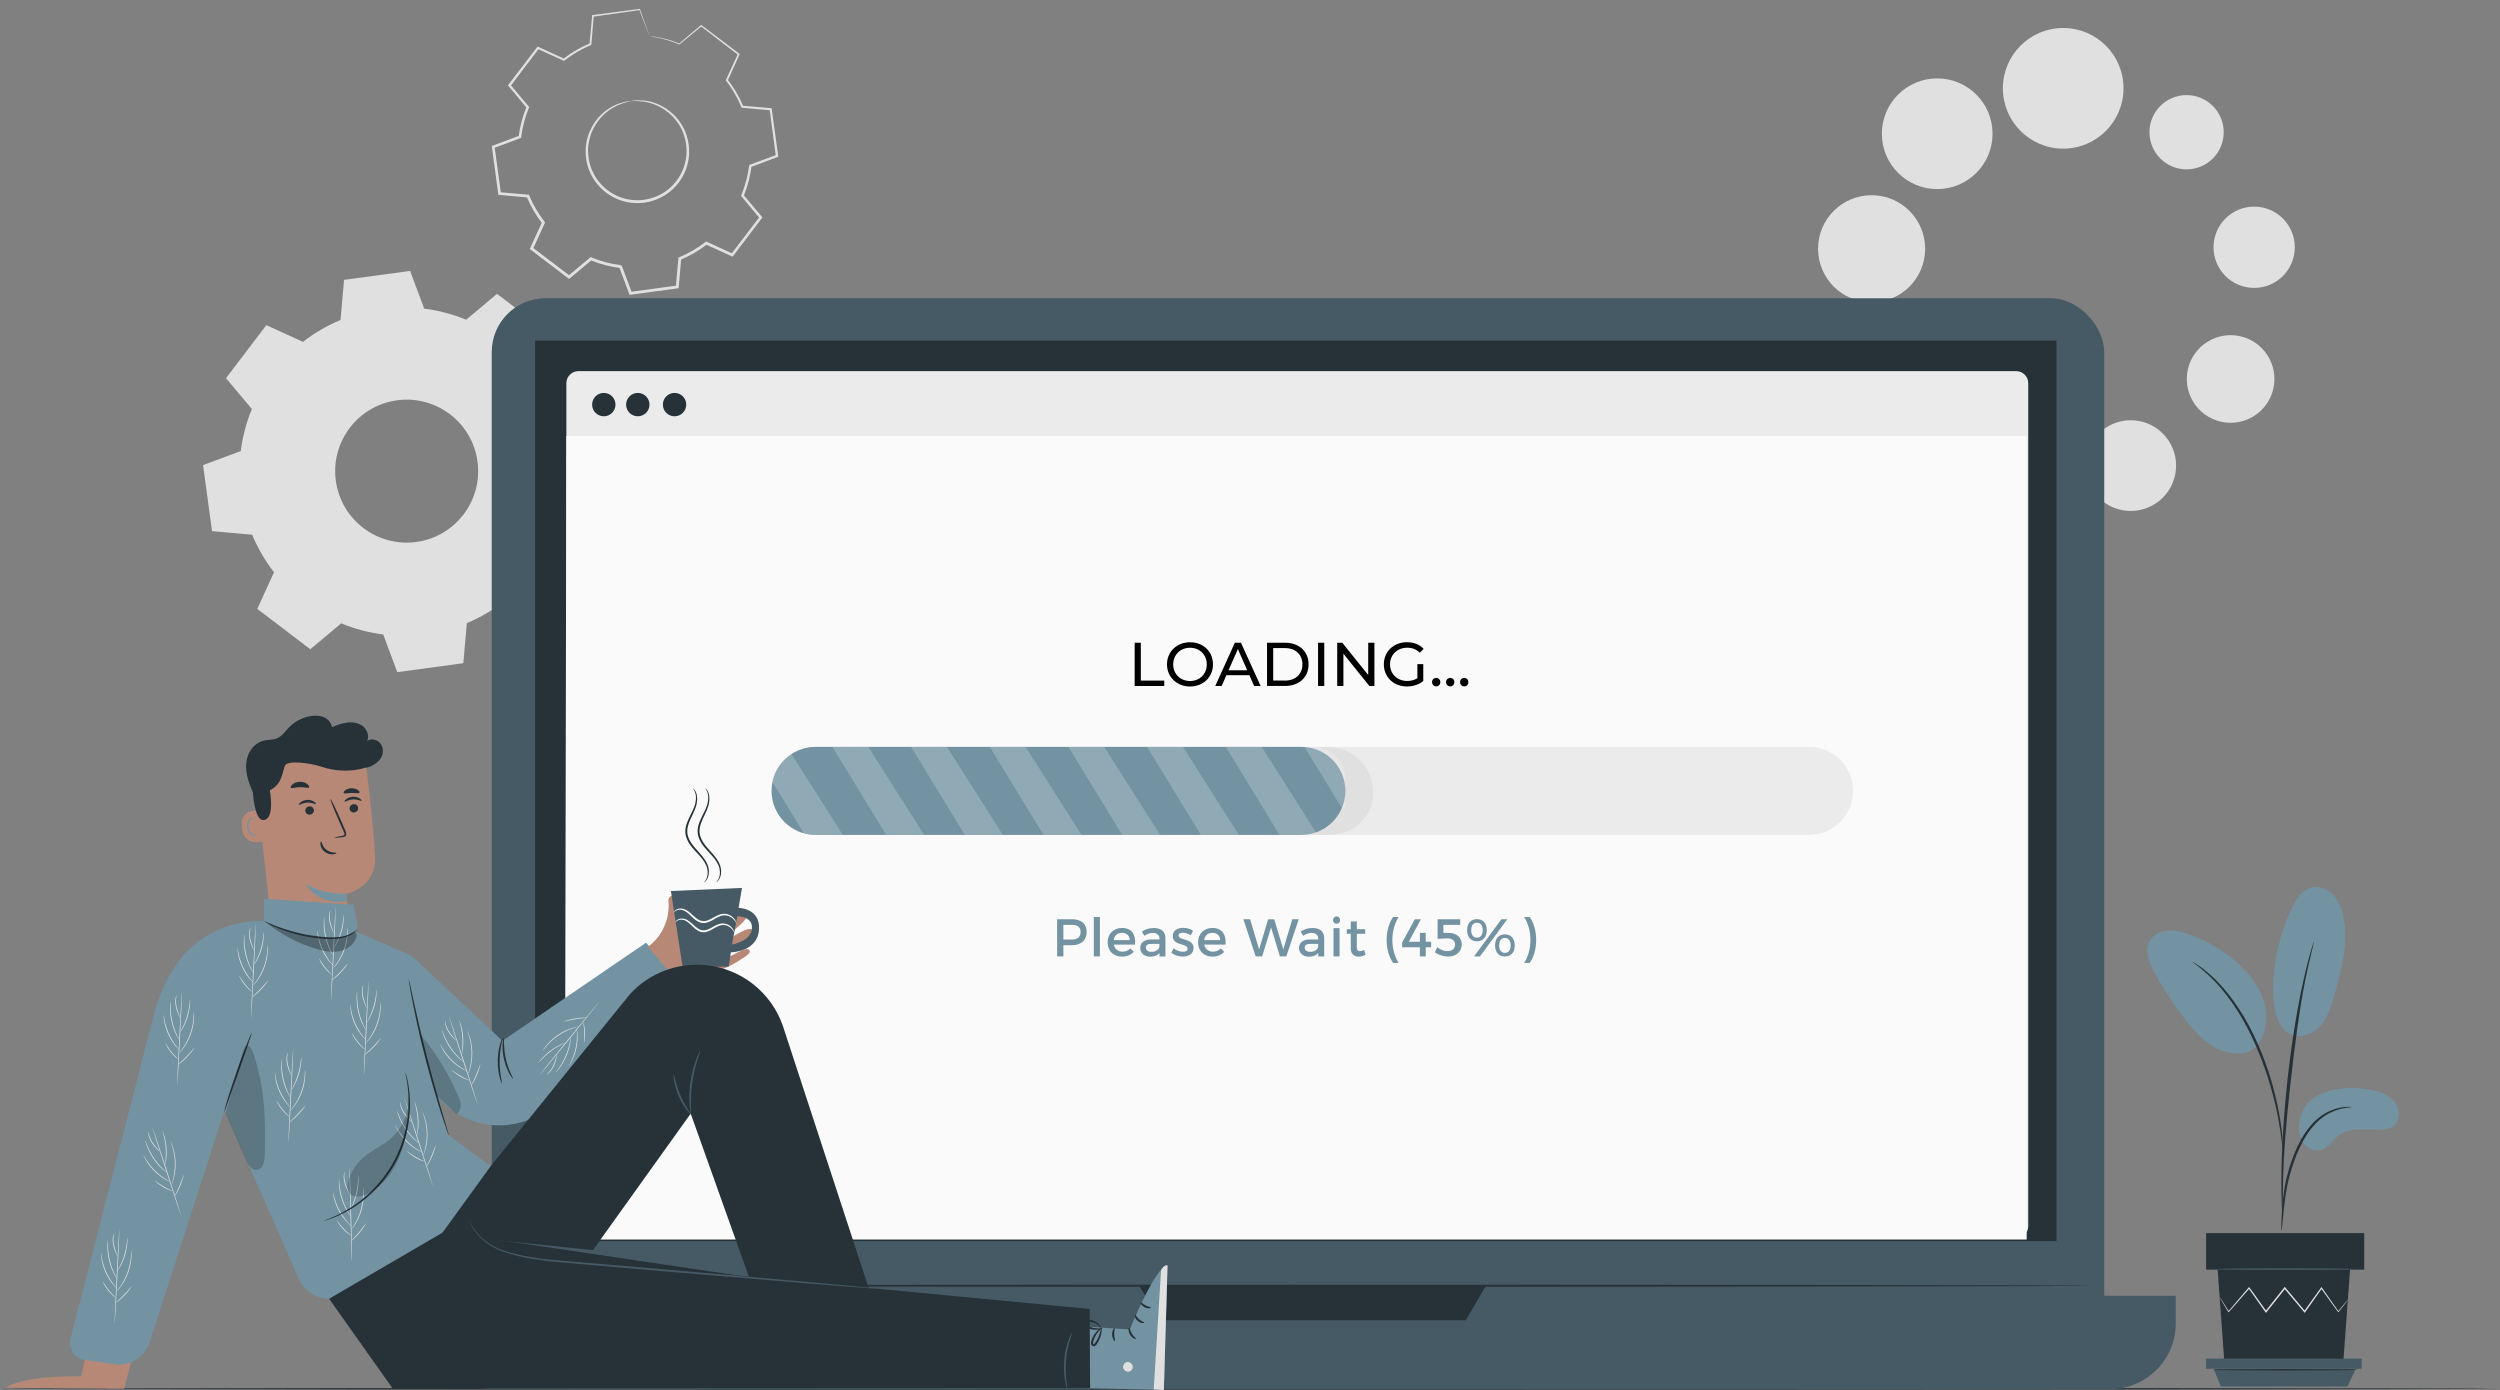 <?xml version="1.0" encoding="UTF-8"?>
<svg xmlns="http://www.w3.org/2000/svg" xmlns:xlink="http://www.w3.org/1999/xlink" viewBox="0 0 678 376.97">
  <rect x="0" y="0" width="678" height="376.97" fill="#808080" stroke="none"/>
  <defs>
    <style>
      .cls-1 {
        fill: #fff;
      }

      .cls-2 {
        fill: #fafafa;
      }

      .cls-3 {
        fill: #455a64;
      }

      .cls-4 {
        opacity: .2;
      }

      .cls-5, .cls-6 {
        fill: #e0e0e0;
      }

      .cls-7 {
        fill: #b78876;
      }

      .cls-8 {
        opacity: .3;
      }

      .cls-6 {
        fill-rule: evenodd;
      }

      .cls-9 {
        clip-path: url(#clippath);
      }

      .cls-10 {
        fill: #ebebeb;
      }

      .cls-11 {
        fill: none;
      }

      .cls-12 {
        fill: #7393a2;
      }

      .cls-13 {
        fill: #263238;
      }
    </style>
    <clipPath id="clippath">
      <path class="cls-11" d="M356.31,226.43H221.19c-6.59,0-11.94-5.34-11.94-11.94h0c0-6.59,5.34-11.94,11.94-11.94h135.12c4.72,0,8.55,3.83,8.55,8.55v6.77c0,4.72-3.83,8.55-8.55,8.55Z"/>
    </clipPath>
  </defs>
  <g id="Background_Complete" data-name="Background Complete">
    <g>
      <circle class="cls-5" cx="577.85" cy="126.26" r="12.3" transform="translate(27.66 343.38) rotate(-33.86)"/>
      <circle class="cls-5" cx="541.34" cy="126.26" r="13.1"/>
      <circle class="cls-5" cx="513.28" cy="103.09" r="13.9"/>
      <circle class="cls-5" cx="507.58" cy="67.46" r="14.52"/>
      <circle class="cls-5" cx="525.37" cy="36.27" r="15.01"/>
      <circle class="cls-5" cx="559.54" cy="23.95" r="16.36"/>
      <circle class="cls-5" cx="604.98" cy="102.8" r="11.88" transform="translate(366.61 668.26) rotate(-76.79)"/>
      <circle class="cls-5" cx="611.33" cy="67.06" r="11.02"/>
      <circle class="cls-5" cx="593" cy="35.86" r="10.07"/>
    </g>
    <g>
      <g>
        <path class="cls-11" d="M176.21,9.84c2.8,.35,5.51,1.08,8.06,2.13l5.92-4.96,10.17,7.74-3.2,7.03c1.69,2.18,3.11,4.59,4.2,7.2l7.69,.68,1.72,12.67-7.23,2.7c-.35,2.8-1.08,5.51-2.13,8.06l4.96,5.92-7.74,10.17-7.03-3.2c-2.18,1.69-4.59,3.11-7.2,4.2l-.68,7.69-12.67,1.72-2.7-7.23c-2.8-.35-5.51-1.08-8.06-2.13l-5.92,4.96-10.17-7.74,3.21-7.03c-1.69-2.18-3.11-4.59-4.2-7.2l-7.69-.68-1.72-12.67,7.23-2.7c.35-2.8,1.08-5.51,2.13-8.06l-4.96-5.92,7.74-10.17,7.03,3.2c2.18-1.69,4.59-3.11,7.2-4.2l.68-7.69,12.66-1.72,2.7,7.23h0Zm-5.2,17.58c-7.5,1.02-12.76,7.93-11.74,15.43,1.02,7.5,7.93,12.76,15.43,11.74,7.5-1.02,12.76-7.93,11.74-15.43-1.02-7.5-7.93-12.76-15.43-11.74Z"/>
        <path class="cls-5" d="M171.01,27.42s1.19-.35,3.39-.18c2.16,.17,5.46,1.08,8.33,3.88,1.41,1.39,2.7,3.23,3.43,5.46,.72,2.22,1.01,4.8,.43,7.39-.26,1.3-.74,2.58-1.4,3.79-.65,1.22-1.51,2.37-2.55,3.36-2.05,2.03-4.86,3.41-7.88,3.85-3.03,.39-6.11-.19-8.63-1.61-1.27-.68-2.41-1.55-3.36-2.56-.97-.99-1.77-2.1-2.37-3.28-1.26-2.34-1.66-4.91-1.56-7.24,.11-2.35,.87-4.46,1.86-6.18,2.02-3.47,4.96-5.22,7-5.96,2.08-.75,3.32-.73,3.32-.73,.02,.1-1.21,.19-3.2,1.02-1.96,.81-4.75,2.58-6.63,5.95-.92,1.67-1.61,3.7-1.69,5.94-.07,2.22,.34,4.66,1.55,6.87,.57,1.12,1.34,2.16,2.26,3.09,.91,.95,1.98,1.77,3.19,2.41,2.38,1.33,5.29,1.87,8.15,1.5,2.86-.42,5.51-1.71,7.45-3.62,.99-.93,1.81-2.02,2.43-3.17,.64-1.14,1.1-2.36,1.35-3.59,.58-2.45,.32-4.91-.34-7.04-.67-2.14-1.88-3.91-3.21-5.27-2.71-2.74-5.87-3.71-7.97-3.97-2.14-.26-3.35-.03-3.36-.13Z"/>
        <path class="cls-5" d="M176.21,9.84s-.07-.14-.2-.44c-.13-.33-.31-.78-.54-1.36-.48-1.25-1.18-3.05-2.09-5.39l.13,.08c-3.24,.46-7.5,1.06-12.65,1.79l.17-.18c-.2,2.33-.41,4.92-.65,7.69v.14s-.14,.05-.14,.05c-2.39,1.01-4.83,2.39-7.13,4.19l-.12,.1-.14-.06c-2.19-.99-4.57-2.07-7.04-3.18l.34-.09c-2.43,3.21-5.01,6.61-7.72,10.19v-.39c1.53,1.83,3.23,3.85,4.96,5.91l.13,.15-.08,.18c-.98,2.37-1.74,5.11-2.09,7.97l-.02,.2-.19,.07c-2.24,.84-4.71,1.77-7.23,2.71l.22-.38c.54,3.98,1.13,8.27,1.73,12.66l-.33-.32c2.4,.21,5.03,.44,7.69,.67l.23,.02,.09,.21c.99,2.38,2.39,4.86,4.15,7.11l.14,.18-.1,.21c-1,2.2-2.1,4.6-3.2,7.03l-.12-.47c3.22,2.45,6.67,5.07,10.17,7.74h-.49c1.87-1.56,3.89-3.25,5.92-4.95l.18-.15,.22,.09c2.42,1,5.14,1.75,7.95,2.1h0s0,0,0,0c.14,.11-.32-.25,.32,.25h0s0,.02,0,.02v.03s.03,.06,.03,.06l.04,.11,.09,.23,.17,.46,.34,.91,.68,1.81c.45,1.21,.9,2.41,1.35,3.61l-.42-.25c4.28-.58,8.5-1.15,12.67-1.72l-.34,.35c.23-2.59,.46-5.15,.68-7.69l.02-.23,.22-.09c2.57-1.07,4.97-2.47,7.11-4.14l.18-.14,.21,.1c2.38,1.09,4.72,2.15,7.03,3.21l-.45,.11c2.65-3.47,5.23-6.86,7.75-10.16v.45c-1.67-2.01-3.32-3.99-4.94-5.93l-.14-.16,.08-.2c1.08-2.6,1.78-5.29,2.12-7.96l.03-.21,.19-.07c2.48-.92,4.89-1.82,7.24-2.69l-.21,.35c-.59-4.46-1.16-8.66-1.69-12.67l.27,.26c-2.7-.24-5.24-.47-7.69-.7l-.17-.02-.07-.16c-1.13-2.72-2.55-5.09-4.14-7.15l-.1-.12,.07-.14c1.17-2.55,2.23-4.85,3.23-7.02l.07,.28c-3.93-3.02-7.27-5.59-10.14-7.79h.22c-2.38,1.96-4.33,3.57-5.95,4.92l-.06,.05-.07-.03c-2.59-1.08-4.63-1.57-5.98-1.86-.65-.12-1.16-.22-1.52-.29-.35-.06-.51-.09-.5-.1,0,0,.18,0,.51,.04,.34,.04,.86,.1,1.54,.23,1.36,.25,3.42,.69,6.05,1.75l-.13,.02c1.61-1.36,3.54-3,5.89-5l.11-.09,.11,.09c2.88,2.17,6.25,4.71,10.2,7.7l.15,.11-.08,.17c-.98,2.18-2.02,4.48-3.18,7.04l-.03-.27c1.63,2.08,3.09,4.48,4.25,7.25l-.24-.17c2.45,.21,4.99,.43,7.69,.66l.24,.02,.03,.24c.55,4,1.13,8.21,1.74,12.66l.04,.26-.25,.09c-2.35,.88-4.75,1.78-7.23,2.72l.22-.28c-.34,2.73-1.05,5.49-2.14,8.15l-.06-.36c1.63,1.94,3.28,3.91,4.97,5.91l.19,.22-.18,.23c-2.51,3.31-5.09,6.7-7.73,10.18l-.18,.24-.27-.12c-2.31-1.05-4.65-2.12-7.03-3.2l.39-.05c-2.2,1.71-4.65,3.15-7.28,4.25l.24-.32c-.22,2.54-.45,5.1-.67,7.69l-.03,.31-.31,.04c-4.16,.57-8.39,1.14-12.67,1.72l-.31,.04-.11-.29c-.45-1.2-.9-2.4-1.35-3.61l-.68-1.81-.34-.91-.17-.46-.09-.23-.04-.11-.02-.06v-.03s-.02-.01-.02-.01h0c.64,.5,.18,.13,.32,.25h0s0,0,0,0c-2.88-.36-5.67-1.13-8.15-2.15l.4-.06c-2.03,1.7-4.05,3.39-5.92,4.96l-.24,.2-.25-.19c-3.5-2.66-6.95-5.29-10.17-7.74l-.25-.19,.13-.28c1.11-2.43,2.2-4.83,3.21-7.03l.05,.39c-1.8-2.31-3.23-4.85-4.24-7.29l.31,.23c-2.66-.24-5.3-.47-7.69-.69l-.29-.03-.04-.29c-.59-4.4-1.17-8.69-1.7-12.67l-.04-.28,.26-.1c2.52-.94,4.99-1.86,7.24-2.69l-.22,.28c.37-2.93,1.16-5.72,2.16-8.14l.05,.33c-1.73-2.07-3.42-4.09-4.95-5.93l-.16-.19,.15-.2c2.72-3.56,5.32-6.95,7.76-10.15l.14-.18,.2,.09c2.46,1.13,4.83,2.22,7.02,3.22l-.27,.03c2.35-1.82,4.83-3.2,7.27-4.21l-.14,.19c.25-2.77,.49-5.36,.71-7.69v-.16s.17-.02,.17-.02c5.16-.67,9.43-1.22,12.67-1.65h.1s.03,.08,.03,.08c.84,2.34,1.49,4.14,1.94,5.39,.21,.6,.37,1.06,.49,1.4,.11,.32,.16,.48,.15,.49Z"/>
      </g>
      <path class="cls-6" d="M115.03,83.7c3.96,.5,7.78,1.52,11.39,3.01l8.37-7.02,14.38,10.94-4.53,9.94c2.39,3.08,4.4,6.49,5.94,10.18l10.88,.96,2.43,17.91-10.23,3.82c-.49,3.96-1.52,7.79-3.01,11.39l7.02,8.37-10.94,14.38-9.94-4.53c-3.08,2.39-6.49,4.4-10.18,5.93l-.96,10.88-17.91,2.43-3.82-10.23c-3.96-.49-7.78-1.52-11.39-3.01l-8.37,7.02-14.38-10.94,4.53-9.94c-2.39-3.08-4.4-6.49-5.93-10.18l-10.88-.96-2.43-17.91,10.23-3.82c.49-3.96,1.52-7.79,3.01-11.39l-7.02-8.37,10.94-14.38,9.94,4.53c3.08-2.39,6.49-4.4,10.18-5.93l.96-10.88,17.91-2.43,3.82,10.23h0Zm-7.35,24.86c-10.61,1.44-18.04,11.21-16.6,21.82,1.44,10.61,11.21,18.04,21.82,16.6,10.61-1.44,18.04-11.21,16.6-21.82-1.44-10.61-11.21-18.04-21.82-16.6Z"/>
    </g>
  </g>
  <g id="Floor">
    <path class="cls-13" d="M678,376.64c0,.14-151.79,.26-338.98,.26s-339.02-.12-339.02-.26,151.76-.26,339.02-.26,338.98,.12,338.98,.26Z"/>
  </g>
  <g id="Device">
    <g>
      <g>
        <g>
          <rect class="cls-3" x="133.36" y="80.89" width="437.31" height="289.19" rx="14.57" ry="14.57"/>
          <path class="cls-3" d="M116.27,351.41h473.79v7.51c0,9.82-7.97,17.8-17.8,17.8H134.07c-9.82,0-17.8-7.97-17.8-17.8v-7.51h0Z"/>
          <rect class="cls-13" x="145.1" y="92.38" width="412.61" height="244.22"/>
          <polygon class="cls-13" points="308.91 348.69 314.79 358.05 397.52 358.05 402.98 348.69 308.91 348.69"/>
        </g>
        <g>
          <path class="cls-10" d="M156.87,100.65h389.92c1.81,0,3.27,1.47,3.27,3.27v228.62c0,1.81-1.47,3.27-3.27,3.27H156.87c-1.81,0-3.27-1.47-3.27-3.27V103.92c0-1.81,1.47-3.27,3.27-3.27Z"/>
          <polygon class="cls-2" points="549.64 336.16 153.17 336.16 153.6 118.23 549.64 118.23 549.64 336.16"/>
          <path class="cls-13" d="M186.11,109.73c0,1.75-1.42,3.17-3.17,3.17s-3.17-1.42-3.17-3.17,1.42-3.17,3.17-3.17,3.17,1.42,3.17,3.17Z"/>
          <path class="cls-13" d="M166.92,109.73c0,1.75-1.42,3.17-3.17,3.17s-3.17-1.42-3.17-3.17,1.42-3.17,3.17-3.17,3.17,1.42,3.17,3.17Z"/>
          <path class="cls-13" d="M176.14,109.73c0,1.75-1.42,3.17-3.17,3.17s-3.17-1.42-3.17-3.17,1.42-3.17,3.17-3.17,3.17,1.42,3.17,3.17Z"/>
        </g>
        <path class="cls-13" d="M566.91,348.69c0,.16-97.06,.28-216.77,.28s-216.79-.13-216.79-.28,97.04-.28,216.79-.28,216.77,.13,216.77,.28Z"/>
      </g>
      <g>
        <path class="cls-10" d="M490.6,226.43H221.19c-6.59,0-11.94-5.34-11.94-11.94h0c0-6.59,5.34-11.94,11.94-11.94H490.6c6.59,0,11.94,5.34,11.94,11.94h0c0,6.59-5.34,11.94-11.94,11.94Z"/>
        <path class="cls-5" d="M360.39,226.43h-14.44c-6.66,0-12.05-5.4-12.05-12.05h0c0-6.66,5.16-11.82,11.82-11.82l14.68,.06c6.66,0,12.04,5.63,12.04,12.28h0c0,6.66-5.4,11.52-12.05,11.52Z"/>
        <g class="cls-9">
          <path class="cls-12" d="M352.92,226.43H221.19c-6.59,0-11.94-5.34-11.94-11.94h0c0-6.59,5.34-11.94,11.94-11.94h131.73c6.59,0,11.94,5.34,11.94,11.94h0c0,6.59-5.34,11.94-11.94,11.94Z"/>
          <g class="cls-4">
            <polygon class="cls-1" points="225.75 202.56 240.33 226.43 250.64 226.43 235.48 202.56 225.75 202.56"/>
          </g>
          <g class="cls-4">
            <polygon class="cls-1" points="203.69 202.56 218.27 226.43 228.58 226.43 213.42 202.56 203.69 202.56"/>
          </g>
          <g class="cls-4">
            <polygon class="cls-1" points="247.09 202.56 261.66 226.43 271.98 226.43 256.82 202.56 247.09 202.56"/>
          </g>
          <g class="cls-4">
            <polygon class="cls-1" points="268.43 202.56 283 226.43 293.32 226.43 278.16 202.56 268.43 202.56"/>
          </g>
          <g class="cls-4">
            <polygon class="cls-1" points="289.76 202.56 304.34 226.43 314.65 226.43 299.49 202.56 289.76 202.56"/>
          </g>
          <g class="cls-4">
            <polygon class="cls-1" points="311.1 202.56 325.67 226.43 335.99 226.43 320.83 202.56 311.1 202.56"/>
          </g>
          <g class="cls-4">
            <polygon class="cls-1" points="332.44 202.56 347.01 226.43 357.33 226.43 342.17 202.56 332.44 202.56"/>
          </g>
          <g class="cls-4">
            <polygon class="cls-1" points="353.77 202.56 368.35 226.43 378.66 226.43 363.5 202.56 353.77 202.56"/>
          </g>
        </g>
      </g>
    </g>
    <g>
      <path class="cls-12" d="M290.71,249.3c2.53,0,3.99,1.25,3.99,3.44s-1.45,3.6-3.99,3.6h-2.32v3.04h-1.7v-10.07h4.01Zm-2.32,5.51h2.24c1.55,0,2.43-.66,2.43-2.03s-.88-1.96-2.43-1.96h-2.24v3.99Z"/>
      <path class="cls-12" d="M296.64,259.37v-10.68h1.65v10.68h-1.65Z"/>
      <path class="cls-12" d="M307.84,256.18h-5.78c.26,1.18,1.17,1.91,2.37,1.91,.83,0,1.6-.32,2.16-.89l.88,.94c-.75,.82-1.84,1.29-3.17,1.29-2.36,0-3.91-1.57-3.91-3.87s1.6-3.88,3.87-3.9c2.69,0,3.78,1.76,3.58,4.52Zm-1.44-1.21c-.06-1.24-.88-1.99-2.13-1.99s-2.06,.76-2.24,1.99h4.37Z"/>
      <path class="cls-12" d="M314.45,258.44c-.55,.68-1.42,1.01-2.53,1.01-1.65,0-2.69-1.02-2.69-2.37s1.05-2.29,2.89-2.3h2.32v-.23c0-.96-.62-1.54-1.83-1.54-.73,0-1.5,.26-2.26,.78l-.68-1.15c1.06-.63,1.84-.96,3.3-.96,1.97,0,3.08,1.01,3.09,2.69v5.02s-1.61,0-1.61,0v-.93Zm-.02-1.76v-.7h-2.07c-1.08,0-1.58,.29-1.58,1.02,0,.69,.56,1.14,1.48,1.14,1.18,0,2.09-.62,2.17-1.45Z"/>
      <path class="cls-12" d="M323.55,252.42l-.6,1.22c-.68-.42-1.53-.68-2.2-.68s-1.12,.22-1.12,.76c0,1.41,4.07,.65,4.06,3.42,0,1.57-1.4,2.27-2.94,2.27-1.12,0-2.32-.37-3.08-1.06l.59-1.18c.66,.59,1.73,.95,2.56,.95,.71,0,1.25-.24,1.25-.82,0-1.57-4.03-.69-4.02-3.45,0-1.55,1.35-2.22,2.82-2.22,.96,0,1.98,.29,2.68,.78Z"/>
      <path class="cls-12" d="M332.37,256.18h-5.79c.26,1.18,1.17,1.91,2.37,1.91,.83,0,1.6-.32,2.16-.89l.88,.94c-.75,.82-1.84,1.29-3.17,1.29-2.36,0-3.91-1.57-3.91-3.87s1.6-3.88,3.87-3.9c2.69,0,3.78,1.76,3.58,4.52Zm-1.44-1.21c-.06-1.24-.88-1.99-2.13-1.99s-2.06,.76-2.24,1.99h4.37Z"/>
      <path class="cls-12" d="M347.11,259.37l-2.39-7.86-2.42,7.86h-1.76l-3.34-10.07h1.83l2.45,8.19,2.43-8.17h1.67s2.45,8.17,2.45,8.17l2.43-8.19h1.76l-3.37,10.07h-1.74Z"/>
      <path class="cls-12" d="M357.51,258.44c-.55,.68-1.42,1.01-2.53,1.01-1.65,0-2.69-1.02-2.69-2.37s1.05-2.29,2.89-2.3h2.32v-.23c0-.96-.62-1.54-1.83-1.54-.73,0-1.5,.26-2.26,.78l-.68-1.15c1.07-.63,1.84-.96,3.3-.96,1.97,0,3.08,1.01,3.09,2.69v5.02s-1.61,0-1.61,0v-.93Zm-.02-1.76v-.7h-2.07c-1.08,0-1.58,.29-1.58,1.02,0,.69,.56,1.14,1.48,1.14,1.18,0,2.09-.62,2.17-1.45Z"/>
      <path class="cls-12" d="M363.43,249.53c0,.58-.42,.99-.96,.99s-.96-.42-.96-.99,.42-1.01,.96-1.01,.96,.42,.96,1.01Zm-1.78,9.84v-7.66h1.64v7.66h-1.64Z"/>
      <path class="cls-12" d="M370.36,258.88c-.6,.36-1.24,.56-1.89,.56-1.15,0-2.14-.66-2.14-2.23v-3.97h-1.08v-1.24h1.08v-2.1h1.64v2.1h2.26v1.24h-2.26v3.67c0,.79,.3,1.04,.82,1.04,.35,0,.71-.11,1.15-.33l.42,1.27Z"/>
      <path class="cls-12" d="M379.31,248.69c-1.05,1.64-1.7,3.84-1.7,6.23s.65,4.59,1.7,6.23h-1.5c-1.14-1.64-1.76-3.84-1.76-6.23s.62-4.59,1.76-6.23h1.5Z"/>
      <path class="cls-12" d="M385.07,255.39v-2.39h1.58v2.39h1.47v1.51h-1.47v2.47h-1.58v-2.47h-4.81v-1.27l3.44-6.33h1.64l-3.27,6.09h2.99Z"/>
      <path class="cls-12" d="M391.45,250.82v2.17h1.38c2.19-.01,3.6,1.28,3.6,3.05,0,2.04-1.47,3.38-3.73,3.38-1.19,0-2.59-.46-3.58-1.15l.68-1.38c.8,.68,1.81,1.06,2.72,1.06,1.31,0,2.1-.68,2.1-1.81,0-1.02-.79-1.65-2.09-1.65-.6,0-1.97,.06-2.65,.13v-5.32h6.13v1.53s-4.56,0-4.56,0Z"/>
      <path class="cls-12" d="M403.21,252.26c0,1.89-1.01,3.02-2.66,3.02s-2.66-1.14-2.66-3.02,1.01-2.99,2.66-2.99,2.66,1.12,2.66,2.99Zm-4.22,0c0,1.29,.56,2.04,1.55,2.04s1.57-.75,1.57-2.04-.58-2.01-1.57-2.01-1.55,.73-1.55,2.01Zm8.2-2.96h1.58l-7.4,10.07h-1.6l7.41-10.07Zm3.6,7.09c0,1.89-1.01,3.01-2.66,3.01s-2.66-1.12-2.66-3.01,1.01-2.99,2.66-2.99,2.66,1.12,2.66,2.99Zm-4.22,0c0,1.29,.56,2.03,1.55,2.03s1.57-.73,1.57-2.03-.58-2.03-1.57-2.03-1.55,.75-1.55,2.03Z"/>
      <path class="cls-12" d="M414.85,248.69c1.14,1.64,1.76,3.84,1.76,6.23s-.62,4.59-1.76,6.23h-1.5c1.05-1.64,1.7-3.84,1.7-6.23s-.65-4.59-1.7-6.23h1.5Z"/>
    </g>
    <g>
      <path d="M307.71,174.31h1.68v10.27h6.35v1.46h-8.02v-11.73Z"/>
      <path d="M316.49,180.18c0-3.43,2.65-6,6.25-6s6.22,2.55,6.22,6-2.65,6-6.22,6-6.25-2.56-6.25-6Zm10.79,0c0-2.6-1.94-4.51-4.54-4.51s-4.57,1.91-4.57,4.51,1.94,4.51,4.57,4.51,4.54-1.91,4.54-4.51Z"/>
      <path d="M338.83,183.11h-6.23l-1.29,2.93h-1.73l5.31-11.73h1.66l5.33,11.73h-1.76l-1.29-2.93Zm-.59-1.34l-2.53-5.75-2.53,5.75h5.06Z"/>
      <path d="M343.62,174.31h4.94c3.77,0,6.33,2.38,6.33,5.86s-2.56,5.86-6.33,5.86h-4.94v-11.73Zm4.84,10.27c2.9,0,4.76-1.78,4.76-4.41s-1.86-4.41-4.76-4.41h-3.17v8.81h3.17Z"/>
      <path d="M357.46,174.31h1.68v11.73h-1.68v-11.73Z"/>
      <path d="M372.74,174.31v11.73h-1.37l-7.04-8.75v8.75h-1.68v-11.73h1.37l7.04,8.75v-8.75h1.67Z"/>
      <path d="M384.38,180.11h1.61v4.57c-1.17,.99-2.8,1.49-4.44,1.49-3.6,0-6.25-2.53-6.25-6s2.65-6,6.28-6c1.86,0,3.43,.62,4.51,1.81l-1.04,1.04c-.97-.94-2.08-1.36-3.4-1.36-2.71,0-4.67,1.89-4.67,4.51s1.96,4.51,4.66,4.51c.99,0,1.91-.22,2.75-.75v-3.82Z"/>
      <path d="M388.37,184.99c0-.67,.52-1.14,1.14-1.14s1.11,.47,1.11,1.14-.5,1.16-1.11,1.16-1.14-.49-1.14-1.16Z"/>
      <path d="M392.17,184.99c0-.67,.52-1.14,1.14-1.14s1.11,.47,1.11,1.14-.5,1.16-1.11,1.16-1.14-.49-1.14-1.16Z"/>
      <path d="M395.97,184.99c0-.67,.52-1.14,1.14-1.14s1.11,.47,1.11,1.14-.5,1.16-1.11,1.16-1.14-.49-1.14-1.16Z"/>
    </g>
  </g>
  <g id="Character">
    <g>
      <g>
        <polygon class="cls-7" points="270.04 376.2 307.6 375.8 304.63 362.37 271.06 359.87 270.04 376.2"/>
        <g>
          <g>
            <path class="cls-12" d="M289,359.42l17.4,1.14s7-17.3,10.24-17.4l-1,33.81-27.18-.67,.55-16.89Z"/>
            <path class="cls-5" d="M304.62,370.98c.16,.66,.88,1.13,1.55,1,.67-.13,1.15-.86,1.01-1.53-.15-.66-1-1.26-1.64-1.05-.65,.21-1.17,1.09-.87,1.7"/>
            <path class="cls-5" d="M315.63,376.97l-2.74-.17,1.99-32.35s.7-1.49,1.75-1.28l-1,33.81Z"/>
            <path class="cls-13" d="M306.24,360.01c.16,.01,.22,.84,.72,1.67,.49,.84,1.19,1.28,1.12,1.43-.04,.15-1.02-.12-1.61-1.14-.6-1.01-.38-2-.23-1.96Z"/>
            <path class="cls-13" d="M307.81,356.51c.16-.03,.42,.69,1.1,1.27,.66,.6,1.42,.77,1.4,.93,.02,.16-.95,.24-1.78-.5-.84-.73-.88-1.7-.72-1.7Z"/>
            <path class="cls-13" d="M312.12,354.62c.03,.15-.8,.36-1.69-.09-.9-.44-1.23-1.23-1.09-1.3,.14-.09,.61,.43,1.35,.79,.73,.38,1.42,.44,1.43,.61Z"/>
            <path class="cls-13" d="M302.25,360.19c.15,.07-.1,.82-.07,1.76,.02,.94,.31,1.67,.16,1.75-.12,.09-.71-.64-.74-1.74-.03-1.1,.51-1.86,.64-1.78Z"/>
          </g>
          <path class="cls-13" d="M298.73,360.02c.07,0,.15,.66-.06,1.69-.11,.52-.29,1.12-.6,1.76-.15,.32-.33,.64-.54,.96-.1,.15-.21,.33-.41,.5-.18,.18-.62,.27-.88,.05-.25-.18-.36-.49-.36-.73,0-.25,.06-.45,.11-.63,.1-.37,.24-.72,.39-1.04,.31-.64,.7-1.15,1.07-1.53,.75-.76,1.37-1.01,1.4-.95,.05,.08-.48,.44-1.1,1.22-.31,.39-.63,.89-.9,1.48-.13,.3-.24,.62-.33,.96-.1,.36-.12,.66,.04,.76,.06,.04,.08,.04,.19-.03,.1-.07,.2-.22,.3-.37,.2-.29,.38-.59,.54-.88,.31-.58,.53-1.14,.68-1.62,.3-.96,.36-1.6,.45-1.59Z"/>
          <path class="cls-13" d="M298.96,360.25c.02,.06-.58,.37-1.65,.4-.53,.01-1.17-.06-1.85-.29-.34-.11-.68-.27-1.02-.46-.33-.21-.77-.46-.82-1.11,0-.33,.27-.61,.49-.69,.23-.11,.43-.12,.63-.16,.4-.05,.78-.03,1.14,.03,.72,.13,1.31,.44,1.73,.78,.86,.69,1.03,1.38,.98,1.39-.08,.05-.39-.53-1.21-1.06-.41-.26-.95-.5-1.58-.58-.31-.04-.64-.05-.98,0-.36,.04-.65,.17-.62,.3,0,.17,.25,.46,.54,.61,.3,.18,.6,.33,.91,.45,.6,.23,1.19,.34,1.68,.38,.99,.08,1.61-.08,1.64,0Z"/>
        </g>
      </g>
      <path class="cls-7" d="M36.52,365.64l-2.87,11-32.19-.3s4.4-3.33,20.58-3.08l1.57-7.62h12.92Z"/>
      <g>
        <path class="cls-13" d="M69.48,216.7c-.89-1.84-1.79-3.69-2.31-5.67s-.63-4.11,.05-6.04c.68-1.93,2.23-3.61,4.21-4.11,1.22-.31,2.56-.17,3.72-.66,1.34-.57,2.2-1.88,3.21-2.93,1.59-1.64,3.72-2.75,5.97-3.1,1.18-.18,2.43-.16,3.53,.33s2.01,1.49,2.15,2.68c1.37-.54,2.76-1.08,4.23-1.25,1.46-.16,3.04,.09,4.19,1.01,1.15,.92,1.75,2.6,1.16,3.95,1.17-.76,2.88-.3,3.68,.84,.8,1.14,.71,2.76-.03,3.94-.75,1.17-2.56,2.28-3.93,2.54-1.37,.26-2.96,.47-4.3,.1"/>
        <g>
          <g>
            <path class="cls-7" d="M85.39,260.09h0c5.77-.71,9.89-5.95,9.22-11.73-.38-3.23-.71-5.92-.71-5.92,0,0,8.14-1.69,7.83-9.91-.32-8.21-2.7-26.98-2.7-26.98h0c-9.71-3.6-20.6-1.67-28.48,5.06l-1.17,1,4.19,39.11c.63,5.88,5.96,10.1,11.82,9.38Z"/>
            <path class="cls-12" d="M93.9,242.32s-5.17,.69-10.85-2.5c0,0,2.83,5.78,10.98,4.62l-.13-2.13Z"/>
          </g>
          <g>
            <path class="cls-7" d="M70.83,220.06c-.14-.05-5.72-1.38-5.26,4.22,.46,5.6,5.99,3.98,5.99,3.82,0-.16-.73-8.04-.73-8.04Z"/>
            <path class="cls-12" d="M69.67,226.12s-.09,.08-.25,.17c-.15,.09-.43,.16-.73,.08-.61-.17-1.19-1.07-1.3-2.07-.06-.51,.01-1,.16-1.42,.14-.42,.38-.73,.67-.81,.29-.09,.52,.07,.6,.22,.09,.15,.06,.27,.09,.27,.02,.01,.11-.1,.05-.33-.03-.11-.11-.24-.25-.33-.14-.1-.35-.14-.55-.1-.43,.07-.79,.5-.95,.95-.19,.46-.27,1.02-.21,1.59,.13,1.13,.79,2.13,1.62,2.3,.4,.07,.72-.08,.88-.22,.16-.15,.18-.28,.16-.29Z"/>
          </g>
          <g>
            <g>
              <g>
                <path class="cls-13" d="M97.14,219.09c.05,.62-.43,1.17-1.07,1.24-.64,.07-1.21-.38-1.26-1-.05-.62,.43-1.17,1.07-1.24,.64-.07,1.21,.38,1.26,1Z"/>
                <path class="cls-13" d="M98.06,217.18c-.14,.16-1.06-.45-2.32-.38-1.26,.05-2.15,.75-2.3,.6-.07-.06,.06-.35,.45-.66,.38-.31,1.04-.63,1.83-.67,.79-.04,1.46,.22,1.86,.5,.4,.28,.55,.55,.48,.62Z"/>
              </g>
              <g>
                <path class="cls-13" d="M85.13,219.69c.05,.62-.43,1.17-1.07,1.24-.64,.07-1.21-.38-1.26-1-.05-.62,.43-1.17,1.07-1.24,.64-.07,1.21,.38,1.26,1Z"/>
                <path class="cls-13" d="M85.68,218.04c-.14,.16-1.06-.45-2.32-.38-1.26,.05-2.15,.75-2.3,.6-.07-.06,.06-.35,.45-.66,.38-.31,1.04-.63,1.83-.67,.79-.04,1.46,.22,1.86,.5,.4,.28,.55,.55,.48,.62Z"/>
              </g>
              <path class="cls-13" d="M90.73,227.16c0-.07,.77-.25,2.03-.47,.32-.05,.62-.13,.66-.35,.06-.24-.09-.58-.26-.94-.34-.76-.7-1.56-1.08-2.4-1.5-3.42-2.6-6.25-2.46-6.31,.14-.06,1.47,2.67,2.97,6.09,.36,.84,.71,1.65,1.04,2.42,.14,.36,.37,.76,.23,1.26-.07,.25-.3,.43-.51,.5-.2,.07-.38,.09-.54,.1-1.28,.13-2.07,.18-2.08,.11Z"/>
              <path class="cls-13" d="M87.06,228.22c.2-.02,.28,1.35,1.5,2.26,1.22,.92,2.67,.69,2.69,.88,.02,.08-.31,.28-.93,.33-.6,.05-1.5-.1-2.24-.66-.75-.56-1.09-1.34-1.17-1.9-.08-.57,.05-.92,.15-.91Z"/>
            </g>
            <path class="cls-13" d="M97.49,214.98c-.21,.3-1.09,.04-2.14,.08-1.05,0-1.92,.29-2.14,0-.1-.14,.03-.43,.4-.73,.37-.29,.99-.54,1.71-.56,.72-.01,1.35,.21,1.73,.49,.38,.28,.52,.56,.43,.71Z"/>
          </g>
        </g>
        <path class="cls-13" d="M83.81,213.56c-.13,.16-.46,.12-.88,.05-.43-.07-.97-.14-1.57-.13-.6,.01-1.14,.1-1.56,.18-.42,.08-.75,.13-.89-.02-.13-.14-.03-.51,.39-.89,.41-.38,1.16-.72,2.03-.74,.87-.02,1.63,.3,2.05,.67,.43,.37,.55,.73,.43,.88Z"/>
        <path class="cls-13" d="M99.57,208.05s-5.4,2.13-12,0c-4.33-1.4-9.18-1.66-10.09-.69-.91,.97-.5,5.15-4.3,6.97,0,0,1.48,7.87-1.72,8.07-3.2,.2-3.1-12.36-3.1-12.36l7.15-4.95,8.18-2.88,7.89-1.2,7.68,1.14,.3,5.91Z"/>
      </g>
      <g>
        <path class="cls-12" d="M111.62,259.21l24.64,23.06,38.95-26.62,12.18,14.02-37.45,29.99c-3.76,3.35-8.56,5.3-13.59,5.52h0c-6.9,.3-13.53-2.69-17.88-8.05l-13.2-11.14,6.37-26.78Z"/>
        <path class="cls-12" d="M88.73,249.3l22.89,9.91-.77,6.34,10.65,42.23,11.59,8.46-9.6,14.08c-2.15,3.16-4.98,5.82-8.27,7.77l-22.83,13.58c-4.45,1.63-9.4-.47-11.31-4.8l-20.19-45.81-20.29,62.93c-1.31,4.07-5.37,6.6-9.61,5.99l-8.04-1.17c-2.73-.4-4.52-3.08-3.83-5.75l22.69-88.22c1.21-4.65,3.17-8.97,5.76-12.88,4.91-7.4,13.18-11.88,22.06-12.13l19.09-.54Z"/>
        <path class="cls-12" d="M96.75,249.96l-.85-4.59-24.26-1.63-.02,6.1c.17,1.73,2.99,1.22,5.64,2.31l11.88,2.37c2.92,.23,9.1-.86,7.61-4.56Z"/>
        <path class="cls-13" d="M121.75,307.99s-.26-.56-.63-1.61c-.37-1.05-.88-2.57-1.49-4.46-1.21-3.78-2.77-9.04-4.28-14.91-1.51-5.87-2.67-11.23-3.43-15.13-.38-1.95-.67-3.53-.84-4.62-.18-1.1-.26-1.7-.23-1.71,.04,0,.18,.59,.42,1.67,.26,1.17,.59,2.72,1,4.59,.85,3.87,2.07,9.21,3.58,15.07,1.51,5.86,3.01,11.13,4.13,14.93,.54,1.84,.99,3.36,1.33,4.51,.31,1.06,.47,1.66,.43,1.67Z"/>
        <path class="cls-13" d="M68.23,280.19c.07,.03-.31,1.23-.97,3.15-.72,2.06-1.62,4.65-2.62,7.5-1,2.85-1.9,5.44-2.62,7.5-.67,1.92-1.08,3.11-1.15,3.09-.07-.02,.22-1.25,.8-3.2,.58-1.95,1.45-4.63,2.48-7.56,1.03-2.93,2.02-5.56,2.76-7.46,.75-1.89,1.25-3.05,1.32-3.02Z"/>
        <g class="cls-4">
          <path d="M60.82,301.17c1.94,4.42,3.88,8.84,5.83,13.26,.31,.72,.64,1.45,1.18,2.01,.54,.57,1.34,.95,2.1,.77,1.44-.33,1.8-2.18,1.86-3.65,.34-9.67-.01-19.57-3.37-28.64-.24-.66-.7-1.44-1.4-1.35-.63,.08-.92,.8-1.09,1.41-1.58,5.67-3.16,11.35-4.74,17.02"/>
        </g>
        <g class="cls-4">
          <path d="M123.77,302.08c.8-.43,1.19-1.4,1.18-2.3-.01-.91-.36-1.77-.72-2.61-2.64-6.17-6.22-11.94-10.57-17.05l4.78,17.01,5.32,4.95Z"/>
        </g>
        <g>
          <path class="cls-5" d="M48.07,294.46c-.06,0,.18-5.78,.54-12.91,.35-7.13,.69-12.9,.74-12.9,.06,0-.18,5.78-.54,12.91-.35,7.13-.69,12.9-.74,12.9Z"/>
          <path class="cls-5" d="M52.57,274.41s.03,.17,.05,.48c.02,.31,.03,.76,0,1.31-.05,1.1-.29,2.63-.85,4.23-.57,1.6-1.36,2.93-2.02,3.82-.33,.45-.61,.79-.83,1.01-.21,.23-.33,.35-.34,.34-.03-.03,.43-.53,1.05-1.44,.62-.9,1.38-2.23,1.94-3.8,.56-1.58,.81-3.08,.9-4.17,.09-1.09,.06-1.78,.1-1.78Z"/>
          <path class="cls-5" d="M44.39,275.22s.09,.6,.27,1.54c.18,.95,.54,2.24,1.14,3.58,.61,1.34,1.34,2.46,1.92,3.23,.59,.77,1,1.2,.97,1.23-.01,.01-.12-.09-.32-.28-.2-.19-.46-.48-.77-.85-.62-.75-1.39-1.87-2-3.23-.61-1.36-.94-2.68-1.09-3.64-.07-.48-.12-.87-.13-1.15-.01-.27-.01-.42,0-.42Z"/>
          <path class="cls-5" d="M51.54,271s.02,.13,.03,.38c0,.24,0,.59-.04,1.02-.07,.86-.25,2.05-.62,3.32-.38,1.27-.88,2.36-1.29,3.12-.21,.38-.39,.68-.53,.88-.13,.2-.22,.31-.23,.3-.03-.02,.24-.48,.62-1.25,.38-.77,.85-1.86,1.22-3.11,.37-1.25,.58-2.42,.68-3.27,.1-.85,.13-1.38,.16-1.38Z"/>
          <path class="cls-5" d="M46.26,271.68s0,.61,.01,1.6c.02,.98,.14,2.34,.48,3.8,.34,1.46,.84,2.73,1.25,3.62,.41,.89,.73,1.42,.69,1.44-.01,0-.1-.12-.25-.35-.15-.23-.35-.58-.58-1.02-.45-.88-.97-2.16-1.32-3.64-.34-1.48-.44-2.86-.43-3.85,0-.5,.03-.9,.06-1.17,.03-.28,.05-.43,.07-.43Z"/>
          <path class="cls-5" d="M47.93,269.79s-.09,.36-.16,.93c-.08,.58-.06,1.39,.12,2.26,.4,1.73,1.04,3.07,.96,3.1-.03,.01-.19-.31-.43-.86-.23-.54-.54-1.31-.73-2.2-.19-.89-.18-1.73-.07-2.32,.11-.59,.29-.92,.31-.91Z"/>
          <path class="cls-5" d="M44.85,282.89c.06-.03,.64,1.09,1.6,2.3,.96,1.21,1.92,2.03,1.88,2.08-.02,.02-.28-.16-.66-.5-.39-.34-.89-.84-1.37-1.45-.49-.61-.86-1.21-1.11-1.67-.24-.45-.36-.75-.33-.76Z"/>
          <path class="cls-5" d="M52.67,284.22s-.17,.32-.51,.78c-.35,.46-.85,1.08-1.47,1.72-.61,.63-1.21,1.16-1.67,1.52-.45,.36-.75,.56-.77,.54-.02-.02,.25-.26,.67-.65,.42-.39,1-.93,1.61-1.56,.61-.63,1.13-1.23,1.5-1.66,.37-.44,.6-.71,.63-.69Z"/>
        </g>
        <g>
          <path class="cls-5" d="M31.09,359.1c-.06,0,.18-5.78,.54-12.91,.35-7.13,.69-12.9,.74-12.9,.06,0-.18,5.78-.54,12.91-.35,7.13-.69,12.9-.74,12.9Z"/>
          <path class="cls-5" d="M35.59,339.06s.03,.17,.05,.48c.02,.31,.03,.76,0,1.31-.05,1.11-.29,2.63-.85,4.23-.57,1.6-1.36,2.93-2.02,3.82-.33,.45-.61,.79-.83,1.01-.21,.23-.33,.35-.34,.34-.03-.03,.43-.53,1.05-1.44,.62-.9,1.38-2.23,1.94-3.8,.56-1.58,.81-3.08,.9-4.17,.09-1.09,.06-1.78,.1-1.78Z"/>
          <path class="cls-5" d="M27.41,339.86s.09,.6,.27,1.54c.18,.95,.54,2.24,1.14,3.58,.61,1.34,1.34,2.46,1.92,3.23,.59,.77,1,1.2,.97,1.23-.01,.01-.12-.09-.32-.28-.2-.19-.46-.48-.77-.85-.62-.75-1.39-1.87-2-3.23-.61-1.36-.94-2.68-1.09-3.64-.07-.48-.12-.87-.13-1.15-.01-.27-.01-.42,0-.42Z"/>
          <path class="cls-5" d="M34.55,335.64s.02,.13,.03,.38c0,.24,0,.59-.04,1.02-.07,.86-.25,2.05-.62,3.32-.38,1.27-.88,2.36-1.29,3.12-.21,.38-.39,.68-.53,.88-.13,.2-.22,.31-.23,.3-.03-.02,.24-.48,.62-1.24,.38-.77,.85-1.86,1.22-3.11,.37-1.25,.58-2.42,.68-3.27,.1-.85,.13-1.38,.16-1.38Z"/>
          <path class="cls-5" d="M29.28,336.33s0,.61,.01,1.6c.02,.98,.14,2.34,.48,3.8,.34,1.46,.84,2.73,1.25,3.62,.41,.89,.73,1.42,.69,1.44-.01,0-.1-.12-.25-.35-.15-.23-.35-.58-.58-1.02-.45-.88-.97-2.16-1.32-3.64-.34-1.48-.44-2.86-.43-3.85,0-.5,.03-.9,.06-1.17,.03-.28,.05-.43,.07-.43Z"/>
          <path class="cls-5" d="M30.95,334.43s-.09,.36-.16,.93c-.08,.58-.06,1.39,.12,2.26,.4,1.73,1.04,3.07,.96,3.1-.03,.01-.19-.31-.43-.86-.23-.54-.54-1.31-.73-2.2-.19-.89-.18-1.73-.07-2.32,.11-.59,.29-.92,.31-.91Z"/>
          <path class="cls-5" d="M27.87,347.54c.06-.03,.64,1.09,1.6,2.3,.96,1.21,1.92,2.03,1.88,2.08-.02,.02-.28-.16-.66-.5-.39-.34-.89-.84-1.38-1.45-.49-.61-.86-1.22-1.11-1.67-.24-.45-.36-.75-.33-.76Z"/>
          <path class="cls-5" d="M35.69,348.87s-.17,.32-.51,.78c-.35,.46-.85,1.08-1.47,1.72-.61,.63-1.21,1.16-1.67,1.52-.45,.36-.75,.56-.77,.54-.02-.02,.25-.26,.67-.65,.42-.39,1-.93,1.61-1.56,.61-.63,1.13-1.23,1.5-1.66,.37-.44,.6-.71,.63-.69Z"/>
        </g>
        <g>
          <path class="cls-5" d="M68.09,276.17c-.06,0,.18-5.78,.54-12.91,.35-7.13,.69-12.9,.74-12.9,.06,0-.18,5.78-.54,12.91-.35,7.13-.69,12.9-.74,12.9Z"/>
          <path class="cls-5" d="M72.59,256.13s.03,.17,.05,.48c.02,.31,.03,.76,0,1.31-.05,1.1-.29,2.63-.85,4.23-.57,1.6-1.36,2.93-2.02,3.82-.33,.45-.61,.79-.83,1.01-.21,.23-.33,.35-.34,.34-.03-.03,.43-.53,1.05-1.44,.62-.9,1.38-2.23,1.94-3.8,.56-1.58,.81-3.08,.9-4.17,.09-1.09,.06-1.78,.1-1.78Z"/>
          <path class="cls-5" d="M64.41,256.93s.09,.6,.27,1.54c.18,.95,.54,2.24,1.14,3.58,.61,1.34,1.34,2.46,1.92,3.23,.59,.77,1,1.2,.97,1.23-.01,.01-.12-.09-.32-.28-.2-.19-.46-.48-.77-.85-.62-.75-1.39-1.87-2-3.23-.61-1.36-.94-2.68-1.09-3.64-.07-.48-.12-.87-.13-1.15-.01-.27-.01-.42,0-.42Z"/>
          <path class="cls-5" d="M71.55,252.71s.02,.13,.03,.38c0,.24,0,.59-.04,1.02-.07,.86-.25,2.05-.62,3.32-.38,1.27-.88,2.36-1.29,3.12-.21,.38-.39,.68-.53,.88-.13,.2-.21,.31-.23,.3-.03-.02,.24-.48,.62-1.25,.38-.77,.85-1.86,1.22-3.11,.37-1.25,.58-2.42,.68-3.27,.1-.85,.13-1.38,.16-1.38Z"/>
          <path class="cls-5" d="M66.27,253.4s0,.61,.01,1.6c.02,.98,.14,2.34,.48,3.8,.34,1.46,.84,2.73,1.25,3.62,.41,.89,.73,1.42,.69,1.44-.01,0-.1-.12-.25-.35-.15-.23-.35-.58-.58-1.02-.45-.88-.97-2.16-1.32-3.64-.34-1.48-.44-2.86-.43-3.85,0-.5,.03-.9,.06-1.17,.03-.28,.05-.43,.07-.43Z"/>
          <path class="cls-5" d="M67.95,251.5s-.09,.36-.16,.93c-.08,.58-.06,1.39,.12,2.26,.4,1.73,1.04,3.07,.96,3.1-.03,.01-.19-.31-.43-.86-.23-.54-.54-1.31-.73-2.2-.19-.89-.18-1.73-.07-2.32,.11-.59,.29-.92,.31-.91Z"/>
          <path class="cls-5" d="M64.87,264.61c.06-.03,.64,1.09,1.6,2.3,.96,1.21,1.92,2.03,1.88,2.08-.02,.02-.28-.16-.66-.5-.39-.34-.89-.84-1.38-1.45-.49-.61-.86-1.21-1.11-1.67-.24-.45-.36-.75-.33-.76Z"/>
          <path class="cls-5" d="M72.69,265.94s-.17,.32-.51,.78c-.35,.46-.86,1.08-1.47,1.72-.61,.63-1.21,1.16-1.67,1.52-.45,.36-.75,.56-.77,.54-.02-.02,.25-.26,.67-.65,.42-.39,1-.93,1.61-1.56,.61-.63,1.13-1.23,1.5-1.66,.37-.44,.6-.71,.63-.69Z"/>
        </g>
        <g>
          <path class="cls-5" d="M89.77,271.53c-.06,0,.18-5.78,.54-12.91,.35-7.13,.69-12.9,.74-12.9,.06,0-.18,5.78-.54,12.91-.35,7.13-.69,12.9-.74,12.9Z"/>
          <path class="cls-5" d="M94.27,251.48s.03,.17,.05,.48c.02,.31,.03,.76,0,1.31-.05,1.1-.29,2.63-.85,4.23-.57,1.6-1.36,2.93-2.02,3.82-.33,.45-.61,.79-.83,1.01-.21,.23-.33,.35-.34,.34-.03-.03,.43-.53,1.05-1.44,.62-.9,1.38-2.23,1.94-3.8,.56-1.58,.81-3.08,.9-4.17,.09-1.09,.06-1.78,.1-1.78Z"/>
          <path class="cls-5" d="M86.09,252.29s.09,.6,.27,1.54c.18,.95,.54,2.24,1.14,3.58,.61,1.34,1.34,2.46,1.92,3.23,.59,.77,1,1.2,.97,1.23-.01,.01-.12-.09-.32-.28-.2-.19-.46-.48-.77-.85-.62-.75-1.39-1.87-2-3.23-.61-1.36-.94-2.68-1.09-3.64-.07-.48-.12-.87-.13-1.15-.01-.27-.01-.42,0-.42Z"/>
          <path class="cls-5" d="M93.23,248.07s.02,.13,.03,.38c0,.24,0,.59-.04,1.02-.07,.86-.25,2.05-.62,3.32-.38,1.27-.88,2.36-1.29,3.12-.21,.38-.39,.68-.53,.88-.13,.2-.22,.31-.23,.3-.03-.02,.24-.48,.62-1.24,.38-.77,.85-1.86,1.22-3.11,.37-1.25,.58-2.42,.68-3.27,.1-.85,.13-1.38,.16-1.38Z"/>
          <path class="cls-5" d="M87.95,248.76s0,.61,.01,1.6c.02,.98,.14,2.34,.48,3.8,.34,1.46,.84,2.73,1.25,3.62,.41,.89,.73,1.42,.69,1.44-.01,0-.1-.12-.25-.35-.15-.23-.35-.58-.58-1.02-.45-.88-.97-2.16-1.32-3.64-.34-1.48-.44-2.86-.43-3.85,0-.5,.03-.9,.06-1.17,.03-.28,.05-.43,.07-.43Z"/>
          <path class="cls-5" d="M89.63,246.86s-.09,.36-.16,.93c-.08,.58-.06,1.39,.12,2.26,.4,1.73,1.04,3.07,.96,3.1-.03,.01-.19-.31-.43-.86-.23-.54-.54-1.31-.73-2.2-.19-.89-.18-1.73-.07-2.32,.11-.59,.29-.92,.31-.91Z"/>
          <path class="cls-5" d="M86.54,259.97c.06-.03,.64,1.09,1.6,2.3,.96,1.21,1.92,2.03,1.88,2.08-.02,.02-.28-.16-.66-.5-.39-.34-.89-.84-1.38-1.45-.49-.61-.86-1.21-1.11-1.67-.24-.45-.36-.75-.33-.76Z"/>
          <path class="cls-5" d="M94.36,261.3s-.17,.32-.51,.78c-.35,.46-.85,1.08-1.47,1.72-.61,.63-1.21,1.16-1.67,1.52-.45,.36-.75,.56-.77,.54-.02-.02,.25-.26,.67-.65,.42-.39,1-.93,1.61-1.56,.61-.63,1.13-1.23,1.5-1.66,.37-.44,.6-.71,.63-.69Z"/>
        </g>
        <g>
          <path class="cls-5" d="M98.68,291.77c-.06,0,.18-5.78,.54-12.91,.35-7.13,.69-12.9,.74-12.9,.06,0-.18,5.78-.54,12.91-.35,7.13-.69,12.9-.74,12.9Z"/>
          <path class="cls-5" d="M103.18,271.73s.03,.17,.05,.48c.02,.31,.03,.76,0,1.31-.05,1.1-.29,2.63-.85,4.23-.57,1.6-1.36,2.93-2.02,3.82-.33,.45-.61,.79-.83,1.01-.21,.23-.33,.35-.34,.34-.03-.03,.43-.53,1.05-1.44,.62-.9,1.38-2.23,1.94-3.8,.56-1.58,.81-3.08,.9-4.17,.09-1.09,.06-1.78,.1-1.78Z"/>
          <path class="cls-5" d="M95,272.53s.09,.6,.27,1.54c.18,.95,.54,2.24,1.14,3.58,.61,1.34,1.34,2.46,1.92,3.23,.59,.77,1,1.2,.97,1.23-.01,.01-.12-.09-.32-.28-.2-.19-.46-.48-.77-.85-.62-.75-1.39-1.87-2-3.23-.61-1.36-.94-2.68-1.09-3.64-.07-.48-.12-.87-.13-1.15-.01-.27-.01-.42,0-.42Z"/>
          <path class="cls-5" d="M102.14,268.31s.02,.13,.03,.38c0,.24,0,.59-.04,1.02-.07,.86-.25,2.05-.62,3.32-.38,1.27-.88,2.36-1.29,3.12-.21,.38-.39,.68-.53,.88-.13,.2-.22,.31-.23,.3-.03-.02,.24-.48,.62-1.24,.38-.77,.85-1.86,1.22-3.11,.37-1.25,.58-2.42,.68-3.27,.1-.85,.13-1.38,.16-1.38Z"/>
          <path class="cls-5" d="M96.86,269s0,.61,.01,1.6c.02,.98,.14,2.34,.48,3.8,.34,1.46,.84,2.73,1.25,3.62,.41,.89,.73,1.42,.69,1.44-.01,0-.1-.12-.25-.35-.15-.23-.35-.58-.58-1.02-.45-.88-.97-2.16-1.32-3.64-.34-1.48-.44-2.86-.43-3.85,0-.5,.03-.9,.06-1.17,.03-.28,.05-.43,.07-.43Z"/>
          <path class="cls-5" d="M98.54,267.1s-.09,.36-.16,.93c-.08,.58-.06,1.39,.12,2.26,.4,1.73,1.04,3.07,.96,3.1-.03,.01-.19-.31-.43-.86-.23-.54-.54-1.31-.73-2.2-.19-.89-.18-1.73-.07-2.32,.11-.59,.29-.92,.31-.91Z"/>
          <path class="cls-5" d="M95.46,280.21c.06-.03,.64,1.09,1.6,2.3,.96,1.21,1.92,2.03,1.88,2.08-.02,.02-.28-.16-.66-.5-.39-.34-.89-.84-1.38-1.45-.49-.61-.86-1.22-1.11-1.67-.24-.45-.36-.75-.33-.76Z"/>
          <path class="cls-5" d="M103.28,281.54s-.17,.32-.51,.78c-.35,.46-.85,1.08-1.47,1.72-.61,.63-1.21,1.16-1.67,1.52-.45,.36-.75,.56-.77,.54-.02-.02,.25-.26,.67-.65,.42-.39,1-.93,1.61-1.56,.61-.63,1.13-1.23,1.5-1.66,.37-.44,.6-.71,.63-.69Z"/>
        </g>
        <g>
          <path class="cls-5" d="M129.61,299.79c-.05,.02-1.89-5.47-4.09-12.26-2.2-6.79-3.94-12.3-3.89-12.32,.05-.02,1.88,5.47,4.09,12.26,2.2,6.79,3.94,12.3,3.89,12.32Z"/>
          <path class="cls-5" d="M126.69,279.45s.09,.15,.22,.43c.13,.28,.29,.7,.46,1.22,.34,1.05,.67,2.56,.71,4.26,.03,1.7-.23,3.22-.53,4.29-.15,.53-.29,.96-.41,1.24-.12,.29-.19,.44-.2,.44-.04-.01,.21-.65,.47-1.72,.26-1.06,.5-2.57,.47-4.24-.04-1.67-.33-3.17-.64-4.22-.3-1.05-.58-1.68-.54-1.7Z"/>
          <path class="cls-5" d="M119.33,283.12s.29,.53,.8,1.35c.51,.82,1.3,1.9,2.33,2.94,1.04,1.04,2.13,1.83,2.95,2.33,.82,.51,1.36,.77,1.35,.8,0,.01-.15-.04-.4-.15-.25-.11-.6-.28-1.03-.52-.85-.48-1.96-1.26-3.02-2.31-1.05-1.06-1.83-2.17-2.31-3.01-.24-.42-.42-.78-.52-1.03-.11-.25-.16-.39-.15-.4Z"/>
          <path class="cls-5" d="M124.51,276.63s.07,.12,.16,.34c.09,.22,.2,.56,.33,.97,.25,.83,.5,2,.6,3.32,.1,1.32,.02,2.52-.1,3.37-.06,.43-.12,.77-.18,1.01-.05,.24-.09,.36-.11,.36-.03,0,.06-.53,.14-1.38,.08-.85,.13-2.04,.04-3.34-.1-1.3-.32-2.47-.53-3.3-.21-.83-.37-1.34-.34-1.35Z"/>
          <path class="cls-5" d="M119.82,279.15s.21,.58,.58,1.49c.37,.91,.96,2.14,1.8,3.38,.84,1.24,1.75,2.26,2.46,2.94,.7,.69,1.18,1.07,1.16,1.1,0,.01-.14-.07-.36-.24-.22-.16-.53-.42-.9-.75-.74-.66-1.68-1.67-2.53-2.93-.85-1.26-1.43-2.51-1.77-3.44-.17-.47-.29-.85-.36-1.12-.07-.27-.1-.42-.09-.42Z"/>
          <path class="cls-5" d="M120.71,276.78s.04,.37,.18,.93c.13,.56,.44,1.32,.92,2.06,.99,1.48,2.06,2.5,1.99,2.55-.02,.02-.29-.22-.71-.65-.41-.42-.97-1.03-1.46-1.79-.49-.77-.79-1.56-.89-2.15-.11-.59-.06-.96-.03-.96Z"/>
          <path class="cls-5" d="M122.49,290.13s.98,.79,2.31,1.58c1.33,.79,2.51,1.22,2.49,1.28,0,.02-.32-.05-.8-.23-.48-.18-1.13-.47-1.8-.87-.67-.4-1.24-.83-1.63-1.16-.39-.34-.6-.57-.58-.59Z"/>
          <path class="cls-5" d="M130.27,288.59s-.04,.36-.2,.92c-.16,.56-.41,1.31-.76,2.13-.35,.81-.72,1.52-1.02,2.02-.29,.5-.5,.79-.53,.77-.03-.02,.14-.33,.4-.84,.26-.51,.61-1.22,.95-2.03,.34-.8,.62-1.55,.81-2.09,.19-.54,.31-.88,.34-.87Z"/>
        </g>
        <g>
          <path class="cls-5" d="M162.64,271.54s-3.57,4.55-8.08,10.08c-4.51,5.53-8.2,9.99-8.24,9.95-.04-.04,3.57-4.55,8.08-10.08,4.51-5.53,8.2-9.99,8.24-9.95Z"/>
          <path class="cls-5" d="M147.13,285.02s.07-.16,.24-.42c.16-.26,.43-.63,.78-1.05,.7-.86,1.79-1.95,3.19-2.9,1.41-.95,2.83-1.55,3.89-1.88,.53-.16,.96-.27,1.27-.33,.3-.06,.47-.08,.48-.07,0,.04-.66,.18-1.7,.54-1.04,.36-2.43,.98-3.82,1.91-1.39,.94-2.48,2-3.2,2.83-.72,.83-1.1,1.4-1.13,1.37Z"/>
          <path class="cls-5" d="M154.2,289.22s.28-.53,.7-1.4c.41-.87,.89-2.12,1.21-3.56,.31-1.44,.38-2.78,.36-3.74-.02-.96-.1-1.56-.06-1.57,.01,0,.05,.15,.09,.41,.05,.27,.09,.66,.12,1.15,.06,.97,0,2.33-.31,3.79-.32,1.46-.83,2.72-1.28,3.58-.22,.43-.42,.77-.58,1-.15,.23-.24,.35-.25,.34Z"/>
          <path class="cls-5" d="M145.95,288.38s.06-.12,.2-.32c.14-.2,.36-.47,.64-.8,.56-.66,1.41-1.5,2.47-2.3,1.06-.8,2.11-1.38,2.89-1.75,.39-.18,.72-.32,.94-.4,.23-.08,.36-.12,.36-.11,.01,.03-.48,.24-1.24,.63-.76,.39-1.79,.99-2.83,1.78-1.04,.79-1.9,1.61-2.48,2.23-.59,.62-.92,1.04-.95,1.02Z"/>
          <path class="cls-5" d="M150.61,290.96s.37-.49,.94-1.29c.56-.8,1.27-1.97,1.86-3.35,.59-1.38,.94-2.7,1.14-3.66,.19-.96,.26-1.57,.29-1.57,.01,0,.01,.15,0,.43-.01,.28-.06,.68-.14,1.17-.16,.98-.5,2.32-1.09,3.71-.6,1.39-1.34,2.56-1.94,3.35-.3,.4-.56,.7-.75,.91-.19,.2-.3,.31-.31,.3Z"/>
          <path class="cls-5" d="M148.13,291.49s.29-.23,.68-.65c.4-.42,.87-1.08,1.24-1.89,.71-1.63,.98-3.09,1.06-3.06,.03,0-.03,.37-.16,.94-.13,.57-.34,1.37-.71,2.2-.38,.83-.88,1.5-1.32,1.91-.44,.41-.78,.57-.79,.55Z"/>
          <path class="cls-5" d="M158.38,282.76c-.06,0,.13-1.26,.07-2.8-.05-1.54-.34-2.77-.28-2.79,.03,0,.13,.29,.24,.79,.11,.5,.22,1.2,.25,1.99,.03,.78-.02,1.49-.1,2-.07,.51-.15,.81-.18,.81Z"/>
          <path class="cls-5" d="M152.87,277.06s.32-.16,.88-.33c.55-.17,1.33-.36,2.2-.51,.87-.15,1.67-.22,2.25-.24,.58-.02,.94,0,.94,.02,0,.03-.35,.06-.93,.12-.57,.06-1.36,.15-2.22,.3-.86,.15-1.64,.32-2.2,.45-.56,.13-.91,.22-.91,.19Z"/>
        </g>
        <g>
          <path class="cls-5" d="M95.46,342.27c-.06,0-.25-5.78-.44-12.91-.18-7.13-.29-12.92-.23-12.92,.06,0,.25,5.78,.44,12.91,.18,7.13,.29,12.92,.23,12.92Z"/>
          <path class="cls-5" d="M98.44,321.94s.04,.17,.09,.47c.05,.31,.08,.75,.1,1.31,.03,1.11-.09,2.65-.53,4.28-.45,1.64-1.14,3.02-1.73,3.96-.29,.47-.55,.84-.75,1.07-.19,.24-.3,.37-.32,.36-.03-.02,.39-.56,.94-1.51,.55-.95,1.21-2.32,1.65-3.94,.44-1.61,.58-3.13,.59-4.23,0-1.1-.08-1.78-.04-1.78Z"/>
          <path class="cls-5" d="M90.34,323.36s.13,.59,.39,1.52c.25,.93,.7,2.19,1.4,3.48,.7,1.29,1.52,2.35,2.16,3.07,.64,.72,1.09,1.12,1.06,1.15,0,.01-.13-.08-.34-.26-.21-.17-.5-.44-.84-.79-.68-.7-1.52-1.76-2.24-3.07-.71-1.31-1.14-2.6-1.36-3.55-.11-.47-.18-.86-.21-1.13-.03-.27-.05-.42-.03-.42Z"/>
          <path class="cls-5" d="M97.15,318.61s.03,.13,.05,.37c.02,.24,.04,.59,.04,1.02,0,.86-.09,2.06-.37,3.35-.28,1.29-.7,2.42-1.06,3.21-.18,.39-.34,.71-.46,.91-.12,.21-.19,.32-.2,.32-.03-.02,.21-.49,.53-1.29,.32-.79,.71-1.92,.99-3.19,.28-1.28,.39-2.46,.43-3.31,.04-.86,.02-1.39,.06-1.39Z"/>
          <path class="cls-5" d="M91.94,319.7s.04,.61,.13,1.59c.1,.98,.32,2.32,.77,3.75,.45,1.43,1.04,2.66,1.52,3.52,.48,.86,.83,1.36,.8,1.38-.01,0-.11-.11-.28-.33-.17-.22-.39-.55-.65-.98-.52-.85-1.13-2.08-1.59-3.53-.45-1.45-.65-2.82-.71-3.8-.03-.5-.04-.9-.02-1.17,.01-.28,.02-.43,.04-.43Z"/>
          <path class="cls-5" d="M93.47,317.68s-.07,.36-.09,.94c-.03,.58,.04,1.39,.29,2.24,.53,1.7,1.27,2.98,1.19,3.02-.02,.01-.22-.3-.49-.82-.27-.52-.64-1.26-.89-2.14-.26-.87-.31-1.72-.24-2.31,.07-.6,.22-.94,.24-.93Z"/>
          <path class="cls-5" d="M91.38,330.98c.05-.03,.72,1.04,1.77,2.17,1.05,1.14,2.07,1.88,2.03,1.93-.02,.02-.29-.14-.7-.44-.41-.31-.95-.77-1.48-1.35-.53-.57-.95-1.15-1.23-1.58-.28-.43-.41-.72-.39-.73Z"/>
          <path class="cls-5" d="M99.28,331.71s-.14,.33-.45,.82c-.31,.49-.77,1.14-1.34,1.82-.57,.68-1.12,1.25-1.55,1.65-.42,.39-.71,.61-.73,.59-.02-.02,.23-.28,.62-.7,.39-.42,.93-1,1.49-1.67,.56-.67,1.04-1.31,1.37-1.77,.34-.46,.55-.75,.57-.74Z"/>
        </g>
        <g>
          <path class="cls-5" d="M117.47,321.81c-.05,.02-1.89-5.47-4.09-12.26-2.2-6.79-3.94-12.3-3.89-12.32s1.88,5.47,4.09,12.26c2.2,6.79,3.94,12.3,3.89,12.32Z"/>
          <path class="cls-5" d="M114.55,301.47s.09,.15,.22,.43c.13,.28,.29,.7,.46,1.22,.34,1.05,.67,2.56,.71,4.26,.03,1.7-.23,3.22-.53,4.29-.15,.53-.29,.96-.41,1.24-.12,.29-.19,.44-.2,.44-.04-.01,.21-.65,.47-1.72,.26-1.06,.5-2.57,.47-4.24-.04-1.67-.33-3.17-.64-4.22-.3-1.05-.58-1.68-.54-1.7Z"/>
          <path class="cls-5" d="M107.19,305.13s.29,.53,.8,1.35c.51,.82,1.3,1.9,2.33,2.94,1.04,1.04,2.13,1.83,2.95,2.33,.82,.51,1.36,.77,1.35,.8,0,.01-.15-.04-.4-.15-.25-.11-.6-.28-1.03-.52-.85-.48-1.96-1.26-3.02-2.31-1.05-1.06-1.83-2.17-2.31-3.01-.24-.42-.42-.78-.52-1.03-.11-.25-.16-.39-.15-.4Z"/>
          <path class="cls-5" d="M112.37,298.64s.07,.12,.16,.34c.09,.22,.2,.56,.33,.97,.25,.83,.5,2,.6,3.32,.1,1.32,.02,2.52-.1,3.37-.06,.43-.12,.77-.18,1.01-.05,.24-.09,.36-.11,.36-.03,0,.06-.53,.14-1.38,.08-.85,.13-2.04,.04-3.34-.1-1.3-.32-2.47-.53-3.3-.21-.83-.37-1.34-.34-1.35Z"/>
          <path class="cls-5" d="M107.68,301.16s.21,.58,.58,1.49c.37,.91,.96,2.14,1.8,3.38,.84,1.24,1.75,2.26,2.46,2.94,.7,.69,1.18,1.07,1.16,1.1,0,.01-.14-.07-.36-.24-.22-.16-.53-.42-.9-.75-.74-.66-1.68-1.67-2.53-2.93-.85-1.26-1.43-2.51-1.77-3.44-.17-.47-.29-.85-.36-1.12-.07-.27-.1-.42-.09-.42Z"/>
          <path class="cls-5" d="M108.57,298.79s.04,.37,.18,.93c.13,.56,.44,1.32,.92,2.06,.99,1.48,2.06,2.5,1.99,2.55-.02,.02-.29-.22-.71-.65-.41-.42-.97-1.03-1.46-1.79-.49-.77-.79-1.56-.89-2.15-.11-.59-.06-.96-.03-.96Z"/>
          <path class="cls-5" d="M110.34,312.14s.98,.79,2.31,1.58c1.33,.79,2.51,1.22,2.49,1.28,0,.03-.32-.05-.8-.23-.48-.18-1.13-.47-1.8-.87-.67-.4-1.24-.83-1.63-1.16-.39-.34-.6-.57-.58-.59Z"/>
          <path class="cls-5" d="M118.13,310.6s-.04,.36-.2,.92c-.16,.56-.41,1.31-.76,2.13-.35,.81-.72,1.52-1.02,2.02-.29,.5-.5,.79-.53,.77-.03-.02,.14-.33,.4-.84,.26-.51,.61-1.22,.95-2.03,.34-.8,.62-1.55,.81-2.09,.19-.54,.31-.88,.34-.87Z"/>
        </g>
        <g>
          <path class="cls-5" d="M49.16,329.84c-.05,.02-1.89-5.47-4.09-12.26-2.2-6.79-3.94-12.3-3.89-12.32,.05-.02,1.88,5.47,4.09,12.26,2.2,6.79,3.94,12.3,3.89,12.32Z"/>
          <path class="cls-5" d="M46.24,309.5s.09,.15,.22,.43c.13,.28,.29,.7,.46,1.22,.34,1.05,.67,2.56,.71,4.26,.03,1.7-.23,3.22-.53,4.29-.15,.53-.29,.96-.41,1.24-.12,.29-.19,.44-.2,.44-.04-.01,.21-.65,.47-1.72,.26-1.06,.5-2.57,.47-4.24-.04-1.67-.33-3.17-.64-4.22-.3-1.05-.58-1.68-.54-1.7Z"/>
          <path class="cls-5" d="M38.88,313.16s.29,.53,.8,1.35c.51,.82,1.3,1.9,2.33,2.94,1.04,1.04,2.13,1.83,2.95,2.33,.82,.51,1.36,.77,1.35,.8,0,.01-.15-.04-.4-.15-.25-.11-.6-.28-1.03-.52-.85-.48-1.96-1.26-3.02-2.31-1.05-1.06-1.83-2.17-2.31-3.01-.24-.42-.42-.78-.52-1.03-.11-.25-.16-.39-.15-.4Z"/>
          <path class="cls-5" d="M44.06,306.68s.07,.12,.16,.34c.09,.22,.2,.56,.33,.97,.25,.83,.5,2,.6,3.32,.1,1.32,.02,2.52-.1,3.37-.06,.43-.12,.77-.18,1.01-.05,.24-.09,.36-.11,.36-.03,0,.06-.53,.14-1.38,.08-.85,.13-2.04,.04-3.34-.1-1.3-.32-2.47-.53-3.3-.21-.83-.37-1.34-.34-1.35Z"/>
          <path class="cls-5" d="M39.37,309.2s.21,.58,.58,1.49c.37,.91,.96,2.14,1.8,3.38,.84,1.24,1.75,2.26,2.46,2.94,.7,.69,1.18,1.07,1.16,1.1,0,.01-.14-.07-.36-.24-.22-.16-.53-.42-.9-.75-.74-.66-1.68-1.67-2.53-2.93-.85-1.26-1.43-2.51-1.77-3.44-.17-.47-.29-.85-.36-1.12-.07-.27-.1-.42-.09-.42Z"/>
          <path class="cls-5" d="M40.26,306.83s.04,.37,.18,.93c.13,.56,.44,1.32,.92,2.06,.99,1.48,2.06,2.5,1.99,2.55-.02,.02-.29-.22-.71-.65-.41-.42-.97-1.03-1.46-1.79-.49-.77-.79-1.56-.89-2.15-.11-.59-.06-.96-.03-.96Z"/>
          <path class="cls-5" d="M42.03,320.17s.98,.79,2.31,1.58c1.33,.79,2.51,1.22,2.49,1.28,0,.02-.32-.05-.8-.23-.48-.18-1.13-.47-1.8-.87-.67-.4-1.24-.83-1.63-1.16-.39-.34-.6-.57-.58-.59Z"/>
          <path class="cls-5" d="M49.82,318.63s-.04,.36-.2,.92c-.16,.56-.42,1.31-.76,2.13-.35,.81-.72,1.52-1.02,2.02-.29,.5-.5,.79-.53,.77-.03-.02,.14-.33,.4-.84,.26-.51,.61-1.22,.95-2.03,.34-.8,.62-1.55,.81-2.09,.19-.54,.31-.88,.34-.87Z"/>
        </g>
        <g>
          <path class="cls-5" d="M78.23,310.07c-.06,0,.18-5.78,.54-12.91,.35-7.13,.69-12.9,.74-12.9,.06,0-.18,5.78-.54,12.91-.35,7.13-.69,12.9-.74,12.9Z"/>
          <path class="cls-5" d="M82.73,290.02s.03,.17,.05,.48c.02,.31,.03,.76,0,1.31-.05,1.1-.29,2.63-.85,4.23-.57,1.6-1.36,2.93-2.02,3.82-.33,.45-.61,.79-.83,1.01-.21,.23-.33,.35-.34,.34-.03-.03,.43-.53,1.05-1.44,.62-.9,1.38-2.23,1.94-3.8,.56-1.58,.81-3.08,.9-4.17,.09-1.09,.06-1.78,.1-1.78Z"/>
          <path class="cls-5" d="M74.55,290.83s.09,.6,.27,1.54c.18,.95,.54,2.24,1.14,3.58,.61,1.34,1.34,2.46,1.92,3.23,.59,.77,1,1.2,.98,1.23-.01,.01-.12-.09-.32-.28-.2-.19-.46-.48-.77-.85-.62-.75-1.39-1.87-2-3.23-.61-1.36-.94-2.68-1.09-3.64-.07-.48-.12-.87-.13-1.15-.01-.27-.01-.42,0-.42Z"/>
          <path class="cls-5" d="M81.69,286.61s.02,.13,.03,.38c0,.24,0,.59-.04,1.02-.07,.86-.25,2.05-.62,3.32-.38,1.27-.88,2.36-1.29,3.12-.21,.38-.39,.68-.53,.88-.13,.2-.22,.31-.23,.3-.03-.02,.24-.48,.62-1.24,.38-.77,.85-1.86,1.22-3.11,.37-1.25,.58-2.42,.68-3.27,.1-.85,.13-1.38,.16-1.38Z"/>
          <path class="cls-5" d="M76.41,287.3s0,.61,.01,1.6c.02,.98,.14,2.34,.48,3.8,.34,1.46,.84,2.73,1.25,3.62,.41,.89,.73,1.42,.69,1.44-.01,0-.1-.12-.25-.35-.15-.23-.35-.58-.58-1.02-.45-.88-.97-2.16-1.32-3.64-.34-1.48-.44-2.86-.43-3.85,0-.5,.03-.9,.06-1.17,.03-.28,.05-.43,.07-.43Z"/>
          <path class="cls-5" d="M78.09,285.4s-.09,.36-.16,.93c-.08,.58-.06,1.39,.12,2.26,.4,1.73,1.04,3.07,.96,3.1-.03,.01-.19-.31-.43-.86-.23-.54-.54-1.31-.73-2.2-.19-.89-.18-1.73-.07-2.32,.11-.59,.29-.92,.31-.91Z"/>
          <path class="cls-5" d="M75.01,298.51c.06-.03,.64,1.09,1.6,2.3,.96,1.21,1.92,2.03,1.88,2.08-.02,.02-.28-.16-.66-.5-.39-.34-.89-.84-1.37-1.45-.49-.61-.86-1.22-1.11-1.67-.24-.45-.36-.75-.33-.76Z"/>
          <path class="cls-5" d="M82.83,299.83s-.17,.32-.51,.78c-.35,.46-.85,1.08-1.47,1.72-.61,.63-1.21,1.16-1.67,1.52-.45,.36-.75,.56-.77,.54-.02-.02,.25-.26,.67-.65,.42-.39,1-.93,1.61-1.56,.61-.63,1.13-1.23,1.5-1.66,.37-.44,.6-.71,.63-.69Z"/>
        </g>
        <g class="cls-8">
          <path d="M72.4,250.36c3.91,3.1,8.39,5.46,13.16,6.93,2.05,.63,4.21,1.1,6.32,.72,2.11-.38,4.14-1.77,4.74-3.83,.15-.51,.13-1.19-.35-1.41-.51-.24-1.04,.23-1.49,.56-1.44,1.07-5.69,1.33-7.48,1.12-5.83-.68-9.62-2.1-14.9-4.07"/>
        </g>
        <path class="cls-13" d="M109.98,290.94s.07,.16,.17,.49c.08,.33,.24,.8,.36,1.43,.28,1.25,.57,3.09,.67,5.39,.22,4.56-.66,11.1-4.08,17.29-3.42,6.19-8.49,10.42-12.47,12.67-1.99,1.14-3.71,1.88-4.92,2.31-.6,.23-1.08,.35-1.4,.46-.32,.09-.5,.14-.5,.12-.01-.04,.65-.28,1.83-.76,1.18-.48,2.85-1.26,4.8-2.43,3.88-2.3,8.83-6.51,12.2-12.6,3.36-6.09,4.28-12.52,4.16-17.03-.05-2.27-.28-4.11-.5-5.36-.22-1.26-.37-1.95-.33-1.96Z"/>
        <g class="cls-4">
          <path d="M110.82,297.52c.17,4.32-1.76,8.68-5.08,11.44-2.15,1.8-4.8,2.92-6.95,4.73-1.96,1.65-3.45,3.86-4.25,6.3-.41,1.26-.59,2.81,.33,3.78,1.03,1.09,2.83,.81,4.21,.23,4.51-1.91,7.73-6.14,9.45-10.73s2.15-9.55,2.45-14.44"/>
        </g>
        <path class="cls-13" d="M136.12,293.82c-.11,.06-1.19-2.62-1.14-6.13,.03-3.51,1.17-6.16,1.28-6.1,.16,.05-.73,2.7-.76,6.11-.06,3.4,.77,6.08,.61,6.12Z"/>
        <path class="cls-13" d="M139.14,292.6c-.09,.09-1.74-2.1-2.46-5.33-.75-3.23-.2-5.91-.08-5.87,.16,.01-.13,2.64,.59,5.76,.69,3.13,2.1,5.37,1.96,5.45Z"/>
      </g>
      <path class="cls-12" d="M188.59,264.35s-.3-.23-.86-.5c-.54-.26-1.43-.49-2.39-.22l-.45,.13,.23-.41c.3-.54,.52-1.19,.62-1.89,.23-1.5-.14-2.89-.58-3.78-.43-.91-.9-1.35-.84-1.4,.02-.03,.58,.34,1.11,1.26,.54,.89,.98,2.37,.74,3.98-.11,.75-.36,1.45-.7,2.02l-.22-.28c1.1-.28,2.06,.05,2.61,.39,.56,.35,.77,.69,.74,.71Z"/>
      <g>
        <path class="cls-7" d="M195.3,259.99c.93-2.28,10.25-6.3,9.03-7.73-1.59-1.86-9.54,4.64-10.26,5.14-.69,.49-1.43-.53-.77-.95,.96-.6,10.87-7.13,9.32-8.97-.86-1.02-2.52,.74-2.52,.74,0,0-8.84,6.8-9.54,5.91-.71-.91,4.35-5.08,6.15-6.37,1.78-1.27,1.92-2.65,.73-2.98-.82-.23-6.42,3.57-8.18,4.88-1.75,1.31-6.5,5-5.59,1.24,.91-3.76,.24-6.98-.54-7.72-.78-.74-2.07,.11-1.85,1.29,.18,.95-.01,2.63-.21,3.89-.16,1.04-.58,2-.97,2.97-.41,1.04-1.61,3.39-4.37,5.45l9.85,11.6,1.26-.86c4.87-3.31,9.44-4.58,12.08-6.1,4.91-2.83,4.67-3.28,4.26-3.81-1.11-1.41-8.82,4.65-7.89,2.37Z"/>
        <g>
          <path class="cls-3" d="M181.95,241.65l3.19,20.7,12.49-.21,.58-3.87s7.07-.02,7.62-6c.54-5.98-5.52-6.06-5.52-6.06l.92-5.41-19.27,.84Zm16.55,14.52l1.47-7.68s4.28-.07,3.95,3.38c-.33,3.45-5.42,4.3-5.42,4.3Z"/>
          <path class="cls-13" d="M191.28,213.78s.09,.05,.23,.19c.14,.14,.31,.36,.48,.69,.34,.65,.54,1.76,.3,3.06-.19,1.31-.92,2.72-1.64,4.23-.35,.76-.68,1.58-.85,2.45-.17,.87-.12,1.8,.21,2.67,.67,1.77,2.05,3.08,3.16,4.36,1.13,1.26,2.05,2.61,2.3,3.94,.27,1.31-.02,2.42-.41,3.05-.18,.32-.39,.53-.53,.66-.15,.12-.23,.18-.25,.16-.04-.04,.3-.28,.6-.91,.31-.62,.52-1.66,.23-2.87-.27-1.21-1.16-2.47-2.29-3.7-1.11-1.24-2.56-2.57-3.29-4.5-.37-.96-.42-2.01-.23-2.95,.19-.94,.55-1.79,.92-2.56,.76-1.53,1.49-2.85,1.71-4.1,.28-1.23,.14-2.26-.12-2.9-.27-.64-.57-.93-.53-.96Z"/>
          <path class="cls-13" d="M187.96,213.83s.09,.05,.23,.19c.14,.14,.31,.36,.48,.69,.34,.65,.54,1.76,.3,3.06-.19,1.31-.92,2.72-1.64,4.23-.35,.76-.68,1.58-.85,2.45-.17,.87-.12,1.8,.21,2.67,.67,1.77,2.05,3.08,3.16,4.36,1.13,1.26,2.05,2.61,2.3,3.94,.27,1.31-.02,2.42-.41,3.05-.18,.32-.39,.53-.53,.66-.15,.12-.23,.18-.25,.16-.04-.04,.3-.28,.6-.91,.31-.62,.52-1.66,.23-2.87-.27-1.21-1.16-2.47-2.3-3.7-1.11-1.24-2.56-2.57-3.29-4.5-.37-.96-.42-2.01-.23-2.95,.19-.94,.55-1.79,.92-2.56,.76-1.53,1.49-2.85,1.71-4.1,.28-1.23,.14-2.26-.12-2.9-.27-.64-.57-.93-.53-.96Z"/>
          <path class="cls-2" d="M183.17,250.15s.03-.3,.43-.62c.39-.31,1.14-.56,2.03-.34,.89,.23,1.7,.95,2.5,1.7,.79,.73,1.78,1.57,2.97,1.41,1.18-.16,2.17-.98,3.21-1.44,.52-.24,1.07-.4,1.6-.43,.53,0,1.02,.11,1.43,.29,.81,.37,1.3,.94,1.53,1.37,.23,.43,.26,.7,.24,.71-.04,.01-.14-.23-.41-.6-.27-.36-.75-.84-1.5-1.14-.37-.14-.81-.22-1.26-.2-.46,.04-.94,.19-1.42,.43-.97,.44-1.95,1.31-3.36,1.52-.7,.09-1.41-.12-1.95-.45-.55-.33-1-.74-1.41-1.13-.79-.79-1.52-1.45-2.27-1.7-.75-.24-1.44-.08-1.81,.15-.38,.23-.5,.48-.54,.46Z"/>
          <path class="cls-2" d="M182.72,247.49s.04-.32,.46-.66c.41-.33,1.21-.59,2.15-.35,.94,.25,1.8,1,2.65,1.81,.84,.77,1.9,1.67,3.17,1.5,1.26-.17,2.31-1.04,3.42-1.53,.55-.25,1.13-.43,1.7-.45,.56-.01,1.08,.11,1.51,.3,.86,.39,1.38,1,1.63,1.45,.25,.46,.28,.75,.26,.75-.04,.02-.14-.25-.43-.64-.28-.39-.8-.9-1.6-1.22-.4-.15-.86-.24-1.35-.21-.49,.04-1,.2-1.52,.46-1.04,.47-2.07,1.39-3.57,1.61-.74,.1-1.49-.12-2.07-.47-.59-.35-1.06-.78-1.49-1.2-.84-.83-1.61-1.55-2.43-1.81-.81-.25-1.54-.08-1.93,.17-.41,.25-.53,.52-.57,.49Z"/>
        </g>
      </g>
      <g>
        <polygon class="cls-13" points="89.25 352.22 106.48 376.55 295.63 376.45 295.52 354.99 199.87 345.88 120.4 334.07 89.25 352.22"/>
        <path class="cls-13" d="M119.66,334.78l13.43-18.54,37.83-46.72c5.29-5.7,12.95-8.57,20.69-7.75h0c9.47,1,17.51,7.37,20.67,16.35l24.96,76.24-33.1-5.19-16.82-47.16-26.51,37.03-41.15-4.25Z"/>
        <path class="cls-3" d="M237.25,349.44s-.1,0-.3,0c-.22-.01-.51-.03-.86-.05-.79-.06-1.9-.14-3.31-.24-2.91-.23-7.06-.56-12.17-.96-10.3-.87-24.47-2.06-40.12-3.37-7.83-.68-15.29-1.33-22.08-1.92-3.39-.31-6.62-.55-9.64-.88-3.02-.35-5.81-.81-8.33-1.41-2.51-.59-4.77-1.32-6.57-2.33-1.81-1-3.19-2.15-4.16-3.23-.97-1.08-1.54-2.07-1.87-2.75-.33-.69-.43-1.08-.43-1.08,.08-.05,.49,1.58,2.45,3.69,.97,1.05,2.35,2.16,4.14,3.12,1.79,.97,4.02,1.66,6.52,2.22,2.5,.57,5.29,1.01,8.29,1.33,3.01,.31,6.24,.54,9.63,.83,6.79,.58,14.25,1.21,22.09,1.88,15.64,1.38,29.81,2.62,40.1,3.52,5.1,.47,9.24,.86,12.15,1.13,1.4,.14,2.51,.25,3.3,.33,.35,.04,.64,.07,.86,.1,.19,.03,.29,.04,.29,.05Z"/>
        <path class="cls-3" d="M189.96,284.94c.07,.03-.29,.94-.77,2.44-.48,1.5-1.05,3.6-1.41,5.97-.35,2.37-.43,4.55-.41,6.12,.02,1.57,.1,2.55,.01,2.56-.06,0-.27-.96-.38-2.55-.12-1.59-.1-3.8,.26-6.21,.36-2.41,1-4.53,1.57-6.01,.58-1.49,1.06-2.35,1.11-2.32Z"/>
        <path class="cls-3" d="M182.7,291.3c.16-.02,.5,2.68,1.82,5.71,1.29,3.05,3,5.16,2.87,5.26-.08,.09-2.02-1.92-3.35-5.06-1.35-3.13-1.46-5.92-1.34-5.92Z"/>
        <path class="cls-3" d="M290.71,361.41c.16,.06-1.25,3.27-1.59,7.51-.38,4.24,.47,7.64,.3,7.67-.06,.02-.35-.81-.59-2.2-.25-1.39-.4-3.35-.22-5.51,.19-2.16,.67-4.06,1.15-5.39,.48-1.33,.9-2.1,.96-2.07Z"/>
      </g>
      <path class="cls-13" d="M96.81,252.15s-.04,.09-.16,.22c-.11,.14-.3,.32-.56,.54-.52,.44-1.39,.95-2.57,1.3-2.37,.72-5.78,.55-9.4-.02-3.64-.59-6.82-1.64-9.04-2.59-1.11-.46-1.98-.9-2.58-1.22-.59-.33-.91-.52-.89-.55,.04-.08,1.37,.59,3.6,1.43,2.23,.85,5.39,1.83,8.99,2.41,3.59,.56,6.92,.78,9.22,.18,2.32-.57,3.32-1.8,3.39-1.71Z"/>
    </g>
  </g>
  <g id="Plant">
    <g>
      <g>
        <path class="cls-12" d="M628.52,297.14c4.19-2.16,9.13-2.45,13.79-1.68,2.5,.41,5.11,1.16,6.81,3.04,1.7,1.88,2.02,5.18,.07,6.8-1.16,.96-2.79,1.11-4.29,1.09-3.64-.04-7.69-.68-10.6,1.51-1.66,1.25-2.77,3.33-4.75,3.95-1.94,.6-4.14-.54-5.17-2.3s-1.06-3.95-.58-5.92c0,0,.51-4.31,4.73-6.49Z"/>
        <path class="cls-12" d="M618.91,278.59c2.56,3.66,7.55,2.45,9.86,.21,2.31-2.24,3.29-5.48,4.18-8.56,2.03-7.06,4.08-14.46,2.57-21.65-.45-2.15-1.26-4.29-2.77-5.89-1.51-1.59-3.83-2.54-5.96-1.98-2.51,.66-4.07,3.12-5.2,5.47-3.32,6.88-5.07,14.51-5.1,22.15-.01,3.57,.41,7.31,2.42,10.26"/>
        <path class="cls-12" d="M611.87,283.84c2.78-3.3,3.31-8.12,2.07-12.26-1.24-4.14-4.04-7.66-7.26-10.54-3.78-3.37-8.23-5.99-13.01-7.67-1.88-.66-3.86-1.18-5.85-.99-1.98,.19-3.98,1.2-4.91,2.97-1.37,2.61-.06,5.78,1.36,8.36,2.5,4.55,5.36,8.91,8.54,13.01,2.56,3.3,5.49,6.56,9.4,8.05,3.9,1.49,7.96,1.32,10.02-1.39"/>
        <path class="cls-13" d="M618.74,333.84s.13-.59,.23-1.66c.12-1.21,.27-2.73,.44-4.54,.21-1.91,.49-4.19,1.02-6.66,.53-2.47,1.36-5.15,2.42-7.86,1.1-2.7,2.44-5.15,4.01-7.11,1.56-1.97,3.37-3.4,5.08-4.22,1.7-.84,3.22-1.18,4.27-1.33,1.06-.11,1.66-.19,1.66-.24,0-.05-.6-.06-1.69-.03-1.08,.07-2.67,.35-4.46,1.16-1.8,.8-3.72,2.25-5.35,4.26-1.65,2-3.04,4.51-4.16,7.26-1.08,2.76-1.9,5.47-2.4,7.99-.5,2.52-.73,4.82-.89,6.75-.14,1.93-.2,3.49-.22,4.57-.02,1.08-.01,1.68,.03,1.68Z"/>
        <path class="cls-13" d="M619.05,330.34s.04-.27,.04-.77c0-.58,0-1.31,0-2.21,0-1.92,0-4.69,.1-8.11,.17-6.85,.76-14.22,1.9-24.61,1.08-9.77,2.53-21.14,4.05-28.54,.33-1.68,.66-3.2,.97-4.52,.3-1.33,.55-2.47,.79-3.4,.21-.87,.38-1.58,.52-2.15,.11-.49,.16-.76,.14-.76-.02,0-.11,.24-.27,.72-.17,.56-.38,1.26-.64,2.12-.28,.92-.58,2.06-.91,3.38-.35,1.32-.71,2.83-1.07,4.51-1.51,6.7-3.11,16.06-4.26,26.48-1.14,10.41-1.66,19.9-1.7,26.76-.04,3.43,.03,6.21,.12,8.13,.05,.9,.1,1.63,.13,2.21,.04,.5,.07,.77,.09,.77Z"/>
        <path class="cls-13" d="M619.1,312.05s.04-.82-.02-2.31c-.08-1.48-.29-3.62-.71-6.25-.44-2.62-1.06-5.73-2.03-9.11-.42-1.54-1.41-5.24-3.81-10.77-3.16-7.49-7.45-13.62-11.18-17.41-.88-1.01-1.85-1.73-2.63-2.45-.4-.34-.76-.68-1.12-.95-.37-.25-.71-.49-1.02-.7-1.23-.84-1.92-1.28-1.94-1.24-.11,.15,2.75,1.83,6.37,5.68,3.6,3.84,7.77,9.92,10.9,17.35,1.75,4.03,2.96,7.62,3.83,10.67,1,3.35,1.66,6.42,2.16,9.01,.48,2.6,.75,4.72,.92,6.19,.14,1.47,.24,2.29,.28,2.28Z"/>
      </g>
      <polygon class="cls-13" points="601.42 344.31 603.25 369.42 635.5 369.42 637.34 344.31 601.42 344.31"/>
      <rect class="cls-13" x="598.3" y="334.42" width="42.88" height="9.9"/>
      <polygon class="cls-3" points="598.3 368.46 598.3 371.2 600.32 371.2 640.48 371.2 640.48 368.46 598.3 368.46"/>
      <polygon class="cls-3" points="602.29 376.03 600.32 371.2 638.94 371.2 636.64 376.03 602.29 376.03"/>
      <path class="cls-5" d="M636.74,352.52s-.04,.08-.15,.23c-.13,.17-.29,.38-.48,.64-.46,.59-1.09,1.39-1.88,2.4l-.08,.11-.08-.11c-1.18-1.63-2.76-3.82-4.62-6.38h.27c-1.37,1.94-2.9,4.11-4.54,6.43l-.14,.2-.16-.19c-1.68-2-3.5-4.16-5.39-6.41h.31c-.09,.11-.19,.24-.3,.37-1.67,2.1-3.29,4.12-4.82,6.04l-.16,.2-.15-.21c-1.64-2.31-3.16-4.48-4.55-6.43h.26c-2.24,2.57-4.14,4.73-5.6,6.39l-.1,.11-.08-.13c-.74-1.24-1.33-2.23-1.75-2.95-.18-.32-.33-.58-.45-.78-.1-.18-.15-.27-.14-.28,0,0,.07,.08,.19,.25,.13,.2,.29,.45,.5,.75,.45,.7,1.07,1.67,1.84,2.89h-.18c1.44-1.7,3.31-3.89,5.51-6.47l.14-.16,.13,.18c1.39,1.95,2.94,4.1,4.59,6.4h-.31c1.53-1.93,3.14-3.96,4.81-6.06,.1-.13,.2-.26,.3-.37l.15-.19,.16,.19c1.89,2.25,3.7,4.43,5.37,6.43h-.3c1.66-2.3,3.2-4.46,4.59-6.39l.13-.19,.13,.19c1.82,2.6,3.36,4.8,4.52,6.45h-.16c.82-.99,1.48-1.78,1.95-2.35,.21-.25,.38-.44,.52-.61,.12-.13,.19-.2,.19-.2Z"/>
      <path class="cls-3" d="M637.79,344.15c0,.11-8.08,.2-18.05,.2s-18.05-.09-18.05-.2,8.08-.2,18.05-.2,18.05,.09,18.05,.2Z"/>
      <path class="cls-13" d="M639.41,371.47c0,.11-8.78,.2-19.61,.2s-19.62-.09-19.62-.2,8.78-.2,19.62-.2,19.61,.09,19.61,.2Z"/>
    </g>
  </g>
</svg>